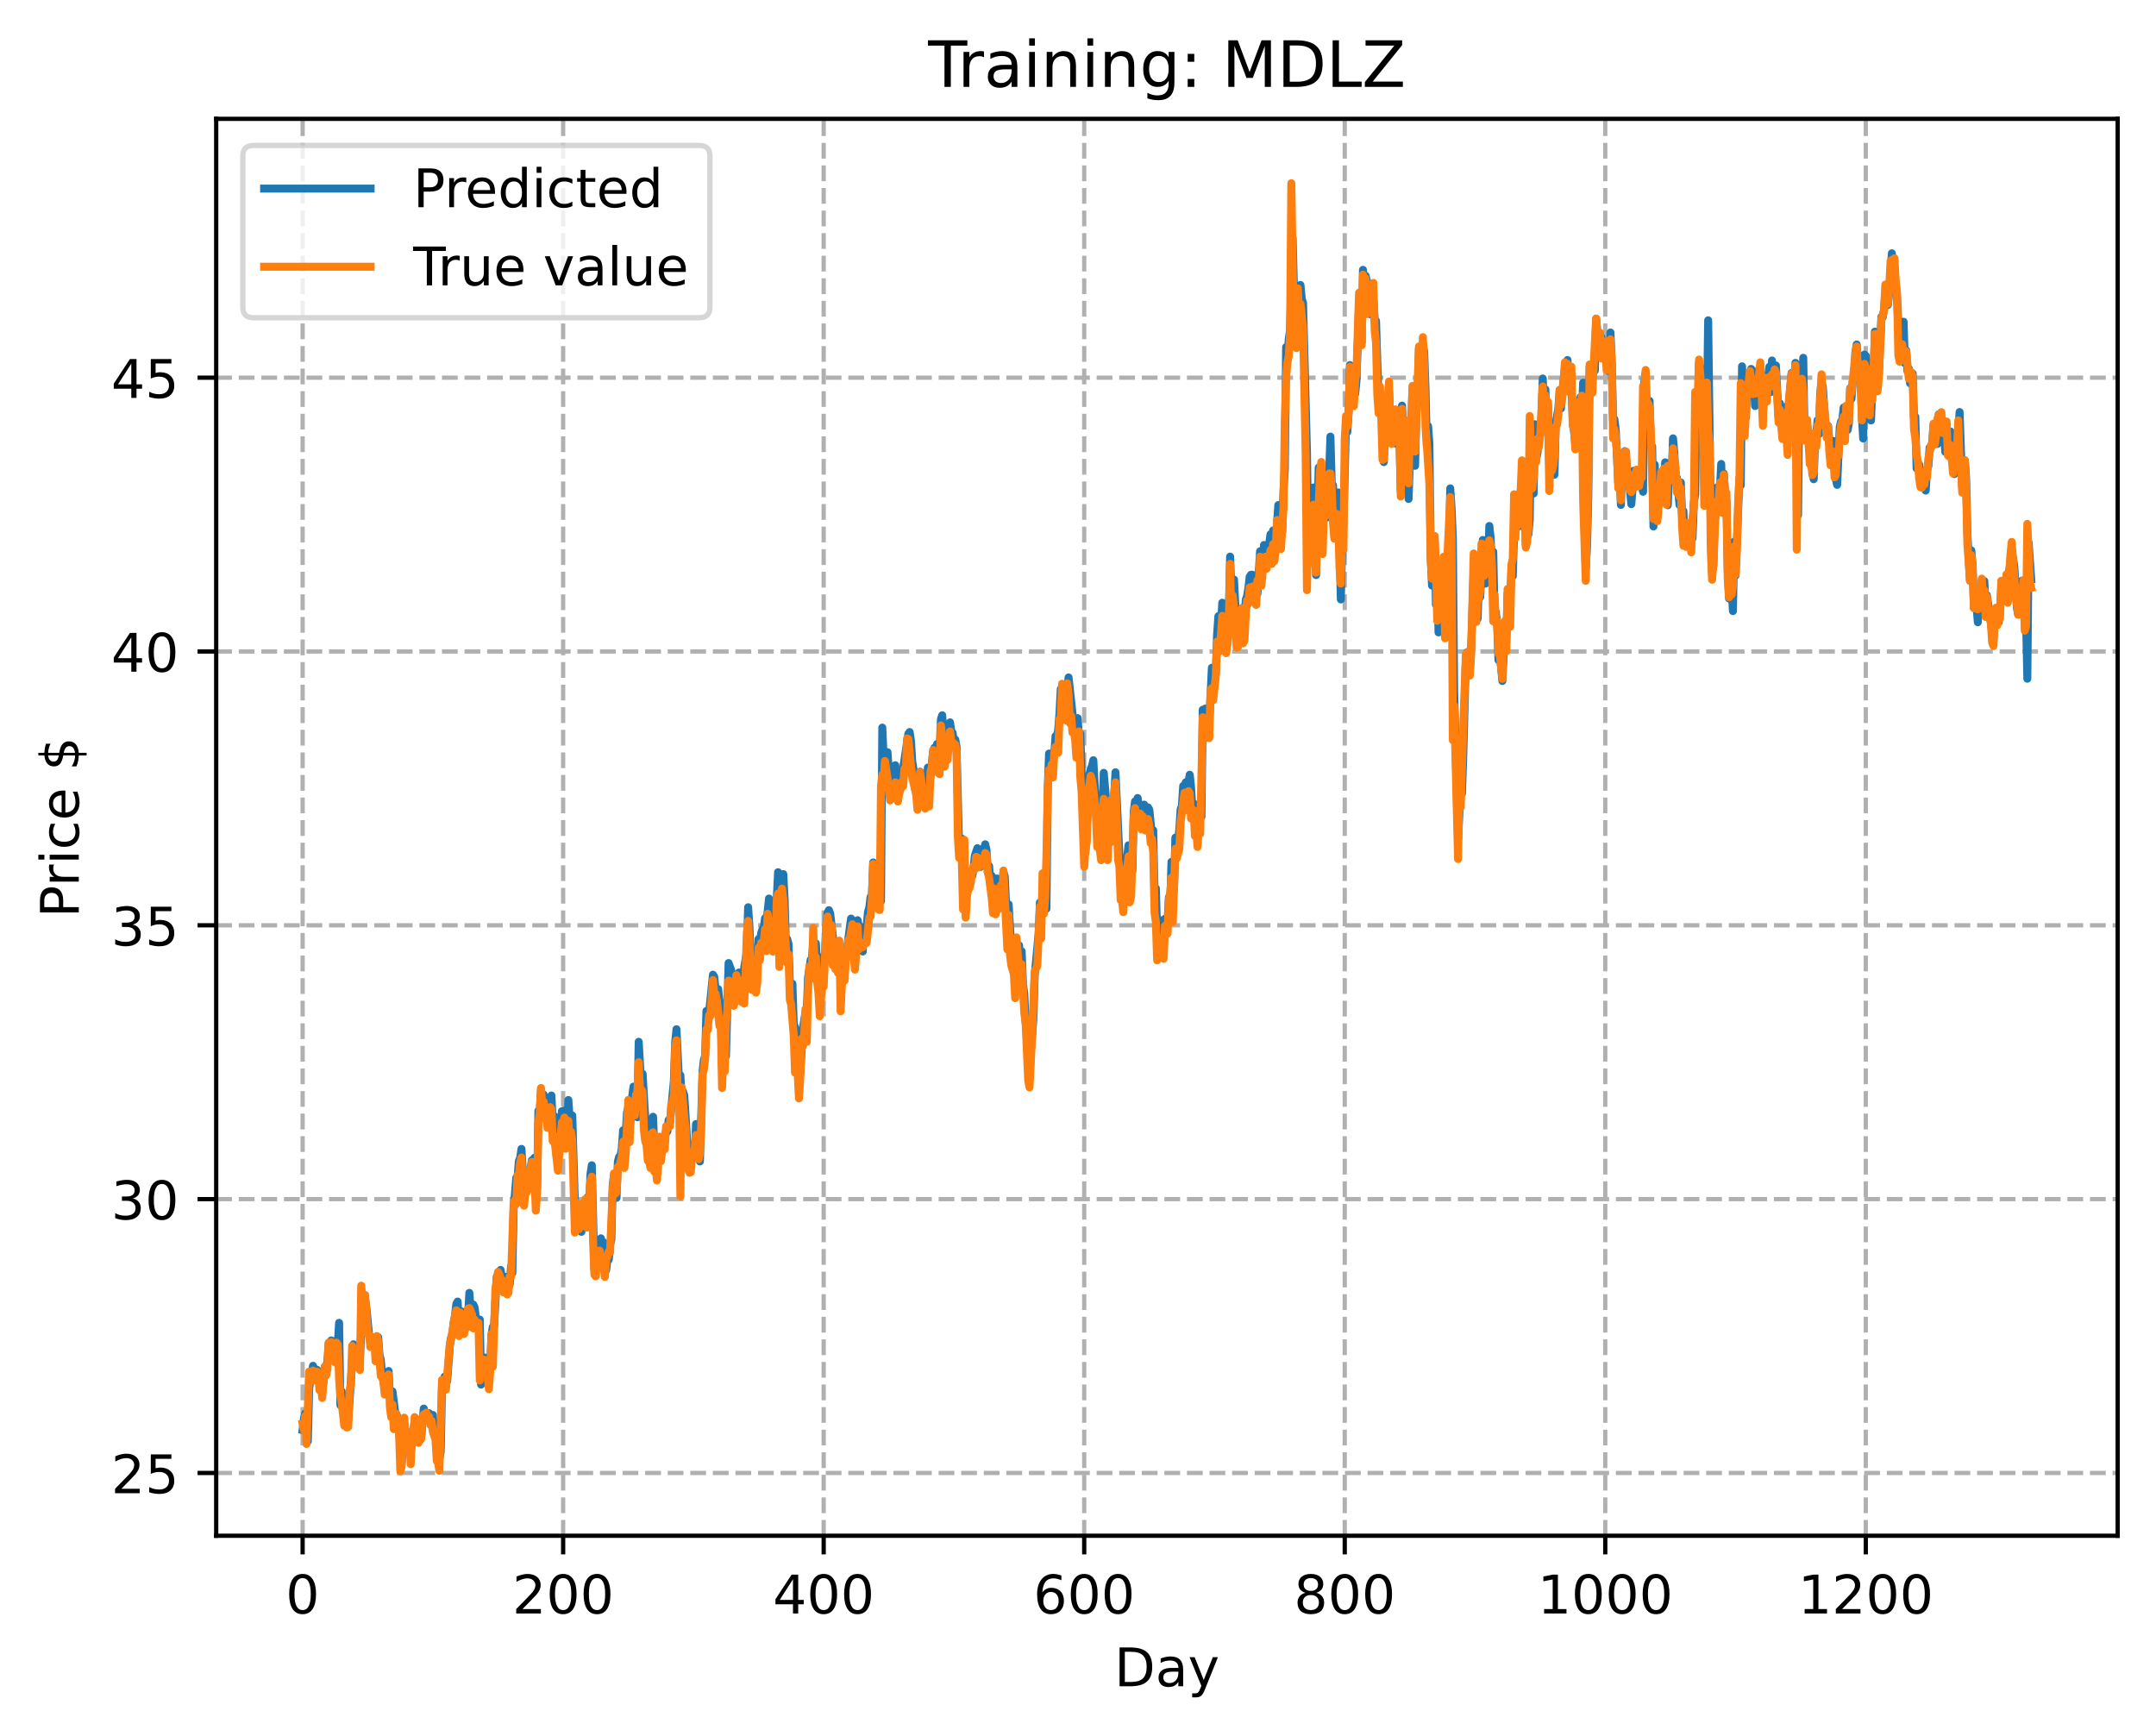 <?xml version="1.0" encoding="utf-8" standalone="no"?>
<!DOCTYPE svg PUBLIC "-//W3C//DTD SVG 1.1//EN"
  "http://www.w3.org/Graphics/SVG/1.1/DTD/svg11.dtd">
<!-- Created with matplotlib (https://matplotlib.org/) -->
<svg height="325.986pt" version="1.1" viewBox="0 0 404.923 325.986" width="404.923pt" xmlns="http://www.w3.org/2000/svg" xmlns:xlink="http://www.w3.org/1999/xlink">
 <defs>
  <style type="text/css">
*{stroke-linecap:butt;stroke-linejoin:round;}
  </style>
 </defs>
 <g id="figure_1">
  <g id="patch_1">
   <path d="M 0 325.986 
L 404.923 325.986 
L 404.923 0 
L 0 0 
z
" style="fill:#ffffff;"/>
  </g>
  <g id="axes_1">
   <g id="patch_2">
    <path d="M 40.603 288.43 
L 397.723 288.43 
L 397.723 22.318 
L 40.603 22.318 
z
" style="fill:#ffffff;"/>
   </g>
   <g id="matplotlib.axis_1">
    <g id="xtick_1">
     <g id="line2d_1">
      <path clip-path="url(#p264ae13bb6)" d="M 56.836 288.43 
L 56.836 22.318 
" style="fill:none;stroke:#b0b0b0;stroke-dasharray:2.96,1.28;stroke-dashoffset:0;stroke-width:0.8;"/>
     </g>
     <g id="line2d_2">
      <defs>
       <path d="M 0 0 
L 0 3.5 
" id="m8592a20873" style="stroke:#000000;stroke-width:0.8;"/>
      </defs>
      <g>
       <use style="stroke:#000000;stroke-width:0.8;" x="56.836" xlink:href="#m8592a20873" y="288.43"/>
      </g>
     </g>
     <g id="text_1">
      <!-- 0 -->
      <defs>
       <path d="M 31.781 66.406 
Q 24.172 66.406 20.328 58.906 
Q 16.5 51.422 16.5 36.375 
Q 16.5 21.391 20.328 13.891 
Q 24.172 6.391 31.781 6.391 
Q 39.453 6.391 43.281 13.891 
Q 47.125 21.391 47.125 36.375 
Q 47.125 51.422 43.281 58.906 
Q 39.453 66.406 31.781 66.406 
z
M 31.781 74.219 
Q 44.047 74.219 50.516 64.516 
Q 56.984 54.828 56.984 36.375 
Q 56.984 17.969 50.516 8.266 
Q 44.047 -1.422 31.781 -1.422 
Q 19.531 -1.422 13.062 8.266 
Q 6.594 17.969 6.594 36.375 
Q 6.594 54.828 13.062 64.516 
Q 19.531 74.219 31.781 74.219 
z
" id="DejaVuSans-48"/>
      </defs>
      <g transform="translate(53.655 303.029)scale(0.1 -0.1)">
       <use xlink:href="#DejaVuSans-48"/>
      </g>
     </g>
    </g>
    <g id="xtick_2">
     <g id="line2d_3">
      <path clip-path="url(#p264ae13bb6)" d="M 105.766 288.43 
L 105.766 22.318 
" style="fill:none;stroke:#b0b0b0;stroke-dasharray:2.96,1.28;stroke-dashoffset:0;stroke-width:0.8;"/>
     </g>
     <g id="line2d_4">
      <g>
       <use style="stroke:#000000;stroke-width:0.8;" x="105.766" xlink:href="#m8592a20873" y="288.43"/>
      </g>
     </g>
     <g id="text_2">
      <!-- 200 -->
      <defs>
       <path d="M 19.188 8.297 
L 53.609 8.297 
L 53.609 0 
L 7.328 0 
L 7.328 8.297 
Q 12.938 14.109 22.625 23.891 
Q 32.328 33.688 34.812 36.531 
Q 39.547 41.844 41.422 45.531 
Q 43.312 49.219 43.312 52.781 
Q 43.312 58.594 39.234 62.25 
Q 35.156 65.922 28.609 65.922 
Q 23.969 65.922 18.812 64.312 
Q 13.672 62.703 7.812 59.422 
L 7.812 69.391 
Q 13.766 71.781 18.938 73 
Q 24.125 74.219 28.422 74.219 
Q 39.75 74.219 46.484 68.547 
Q 53.219 62.891 53.219 53.422 
Q 53.219 48.922 51.531 44.891 
Q 49.859 40.875 45.406 35.406 
Q 44.188 33.984 37.641 27.219 
Q 31.109 20.453 19.188 8.297 
z
" id="DejaVuSans-50"/>
      </defs>
      <g transform="translate(96.223 303.029)scale(0.1 -0.1)">
       <use xlink:href="#DejaVuSans-50"/>
       <use x="63.623" xlink:href="#DejaVuSans-48"/>
       <use x="127.246" xlink:href="#DejaVuSans-48"/>
      </g>
     </g>
    </g>
    <g id="xtick_3">
     <g id="line2d_5">
      <path clip-path="url(#p264ae13bb6)" d="M 154.697 288.43 
L 154.697 22.318 
" style="fill:none;stroke:#b0b0b0;stroke-dasharray:2.96,1.28;stroke-dashoffset:0;stroke-width:0.8;"/>
     </g>
     <g id="line2d_6">
      <g>
       <use style="stroke:#000000;stroke-width:0.8;" x="154.697" xlink:href="#m8592a20873" y="288.43"/>
      </g>
     </g>
     <g id="text_3">
      <!-- 400 -->
      <defs>
       <path d="M 37.797 64.312 
L 12.891 25.391 
L 37.797 25.391 
z
M 35.203 72.906 
L 47.609 72.906 
L 47.609 25.391 
L 58.016 25.391 
L 58.016 17.188 
L 47.609 17.188 
L 47.609 0 
L 37.797 0 
L 37.797 17.188 
L 4.891 17.188 
L 4.891 26.703 
z
" id="DejaVuSans-52"/>
      </defs>
      <g transform="translate(145.153 303.029)scale(0.1 -0.1)">
       <use xlink:href="#DejaVuSans-52"/>
       <use x="63.623" xlink:href="#DejaVuSans-48"/>
       <use x="127.246" xlink:href="#DejaVuSans-48"/>
      </g>
     </g>
    </g>
    <g id="xtick_4">
     <g id="line2d_7">
      <path clip-path="url(#p264ae13bb6)" d="M 203.628 288.43 
L 203.628 22.318 
" style="fill:none;stroke:#b0b0b0;stroke-dasharray:2.96,1.28;stroke-dashoffset:0;stroke-width:0.8;"/>
     </g>
     <g id="line2d_8">
      <g>
       <use style="stroke:#000000;stroke-width:0.8;" x="203.628" xlink:href="#m8592a20873" y="288.43"/>
      </g>
     </g>
     <g id="text_4">
      <!-- 600 -->
      <defs>
       <path d="M 33.016 40.375 
Q 26.375 40.375 22.484 35.828 
Q 18.609 31.297 18.609 23.391 
Q 18.609 15.531 22.484 10.953 
Q 26.375 6.391 33.016 6.391 
Q 39.656 6.391 43.531 10.953 
Q 47.406 15.531 47.406 23.391 
Q 47.406 31.297 43.531 35.828 
Q 39.656 40.375 33.016 40.375 
z
M 52.594 71.297 
L 52.594 62.312 
Q 48.875 64.062 45.094 64.984 
Q 41.312 65.922 37.594 65.922 
Q 27.828 65.922 22.672 59.328 
Q 17.531 52.734 16.797 39.406 
Q 19.672 43.656 24.016 45.922 
Q 28.375 48.188 33.594 48.188 
Q 44.578 48.188 50.953 41.516 
Q 57.328 34.859 57.328 23.391 
Q 57.328 12.156 50.688 5.359 
Q 44.047 -1.422 33.016 -1.422 
Q 20.359 -1.422 13.672 8.266 
Q 6.984 17.969 6.984 36.375 
Q 6.984 53.656 15.188 63.938 
Q 23.391 74.219 37.203 74.219 
Q 40.922 74.219 44.703 73.484 
Q 48.484 72.75 52.594 71.297 
z
" id="DejaVuSans-54"/>
      </defs>
      <g transform="translate(194.084 303.029)scale(0.1 -0.1)">
       <use xlink:href="#DejaVuSans-54"/>
       <use x="63.623" xlink:href="#DejaVuSans-48"/>
       <use x="127.246" xlink:href="#DejaVuSans-48"/>
      </g>
     </g>
    </g>
    <g id="xtick_5">
     <g id="line2d_9">
      <path clip-path="url(#p264ae13bb6)" d="M 252.558 288.43 
L 252.558 22.318 
" style="fill:none;stroke:#b0b0b0;stroke-dasharray:2.96,1.28;stroke-dashoffset:0;stroke-width:0.8;"/>
     </g>
     <g id="line2d_10">
      <g>
       <use style="stroke:#000000;stroke-width:0.8;" x="252.558" xlink:href="#m8592a20873" y="288.43"/>
      </g>
     </g>
     <g id="text_5">
      <!-- 800 -->
      <defs>
       <path d="M 31.781 34.625 
Q 24.75 34.625 20.719 30.859 
Q 16.703 27.094 16.703 20.516 
Q 16.703 13.922 20.719 10.156 
Q 24.75 6.391 31.781 6.391 
Q 38.812 6.391 42.859 10.172 
Q 46.922 13.969 46.922 20.516 
Q 46.922 27.094 42.891 30.859 
Q 38.875 34.625 31.781 34.625 
z
M 21.922 38.812 
Q 15.578 40.375 12.031 44.719 
Q 8.5 49.078 8.5 55.328 
Q 8.5 64.062 14.719 69.141 
Q 20.953 74.219 31.781 74.219 
Q 42.672 74.219 48.875 69.141 
Q 55.078 64.062 55.078 55.328 
Q 55.078 49.078 51.531 44.719 
Q 48 40.375 41.703 38.812 
Q 48.828 37.156 52.797 32.312 
Q 56.781 27.484 56.781 20.516 
Q 56.781 9.906 50.312 4.234 
Q 43.844 -1.422 31.781 -1.422 
Q 19.734 -1.422 13.25 4.234 
Q 6.781 9.906 6.781 20.516 
Q 6.781 27.484 10.781 32.312 
Q 14.797 37.156 21.922 38.812 
z
M 18.312 54.391 
Q 18.312 48.734 21.844 45.562 
Q 25.391 42.391 31.781 42.391 
Q 38.141 42.391 41.719 45.562 
Q 45.312 48.734 45.312 54.391 
Q 45.312 60.062 41.719 63.234 
Q 38.141 66.406 31.781 66.406 
Q 25.391 66.406 21.844 63.234 
Q 18.312 60.062 18.312 54.391 
z
" id="DejaVuSans-56"/>
      </defs>
      <g transform="translate(243.015 303.029)scale(0.1 -0.1)">
       <use xlink:href="#DejaVuSans-56"/>
       <use x="63.623" xlink:href="#DejaVuSans-48"/>
       <use x="127.246" xlink:href="#DejaVuSans-48"/>
      </g>
     </g>
    </g>
    <g id="xtick_6">
     <g id="line2d_11">
      <path clip-path="url(#p264ae13bb6)" d="M 301.489 288.43 
L 301.489 22.318 
" style="fill:none;stroke:#b0b0b0;stroke-dasharray:2.96,1.28;stroke-dashoffset:0;stroke-width:0.8;"/>
     </g>
     <g id="line2d_12">
      <g>
       <use style="stroke:#000000;stroke-width:0.8;" x="301.489" xlink:href="#m8592a20873" y="288.43"/>
      </g>
     </g>
     <g id="text_6">
      <!-- 1000 -->
      <defs>
       <path d="M 12.406 8.297 
L 28.516 8.297 
L 28.516 63.922 
L 10.984 60.406 
L 10.984 69.391 
L 28.422 72.906 
L 38.281 72.906 
L 38.281 8.297 
L 54.391 8.297 
L 54.391 0 
L 12.406 0 
z
" id="DejaVuSans-49"/>
      </defs>
      <g transform="translate(288.764 303.029)scale(0.1 -0.1)">
       <use xlink:href="#DejaVuSans-49"/>
       <use x="63.623" xlink:href="#DejaVuSans-48"/>
       <use x="127.246" xlink:href="#DejaVuSans-48"/>
       <use x="190.869" xlink:href="#DejaVuSans-48"/>
      </g>
     </g>
    </g>
    <g id="xtick_7">
     <g id="line2d_13">
      <path clip-path="url(#p264ae13bb6)" d="M 350.419 288.43 
L 350.419 22.318 
" style="fill:none;stroke:#b0b0b0;stroke-dasharray:2.96,1.28;stroke-dashoffset:0;stroke-width:0.8;"/>
     </g>
     <g id="line2d_14">
      <g>
       <use style="stroke:#000000;stroke-width:0.8;" x="350.419" xlink:href="#m8592a20873" y="288.43"/>
      </g>
     </g>
     <g id="text_7">
      <!-- 1200 -->
      <g transform="translate(337.694 303.029)scale(0.1 -0.1)">
       <use xlink:href="#DejaVuSans-49"/>
       <use x="63.623" xlink:href="#DejaVuSans-50"/>
       <use x="127.246" xlink:href="#DejaVuSans-48"/>
       <use x="190.869" xlink:href="#DejaVuSans-48"/>
      </g>
     </g>
    </g>
    <g id="text_8">
     <!-- Day -->
     <defs>
      <path d="M 19.672 64.797 
L 19.672 8.109 
L 31.594 8.109 
Q 46.688 8.109 53.688 14.938 
Q 60.688 21.781 60.688 36.531 
Q 60.688 51.172 53.688 57.984 
Q 46.688 64.797 31.594 64.797 
z
M 9.812 72.906 
L 30.078 72.906 
Q 51.266 72.906 61.172 64.094 
Q 71.094 55.281 71.094 36.531 
Q 71.094 17.672 61.125 8.828 
Q 51.172 0 30.078 0 
L 9.812 0 
z
" id="DejaVuSans-68"/>
      <path d="M 34.281 27.484 
Q 23.391 27.484 19.188 25 
Q 14.984 22.516 14.984 16.5 
Q 14.984 11.719 18.141 8.906 
Q 21.297 6.109 26.703 6.109 
Q 34.188 6.109 38.703 11.406 
Q 43.219 16.703 43.219 25.484 
L 43.219 27.484 
z
M 52.203 31.203 
L 52.203 0 
L 43.219 0 
L 43.219 8.297 
Q 40.141 3.328 35.547 0.953 
Q 30.953 -1.422 24.312 -1.422 
Q 15.922 -1.422 10.953 3.297 
Q 6 8.016 6 15.922 
Q 6 25.141 12.172 29.828 
Q 18.359 34.516 30.609 34.516 
L 43.219 34.516 
L 43.219 35.406 
Q 43.219 41.609 39.141 45 
Q 35.062 48.391 27.688 48.391 
Q 23 48.391 18.547 47.266 
Q 14.109 46.141 10.016 43.891 
L 10.016 52.203 
Q 14.938 54.109 19.578 55.047 
Q 24.219 56 28.609 56 
Q 40.484 56 46.344 49.844 
Q 52.203 43.703 52.203 31.203 
z
" id="DejaVuSans-97"/>
      <path d="M 32.172 -5.078 
Q 28.375 -14.844 24.75 -17.812 
Q 21.141 -20.797 15.094 -20.797 
L 7.906 -20.797 
L 7.906 -13.281 
L 13.188 -13.281 
Q 16.891 -13.281 18.938 -11.516 
Q 21 -9.766 23.484 -3.219 
L 25.094 0.875 
L 2.984 54.688 
L 12.5 54.688 
L 29.594 11.922 
L 46.688 54.688 
L 56.203 54.688 
z
" id="DejaVuSans-121"/>
     </defs>
     <g transform="translate(209.29 316.707)scale(0.1 -0.1)">
      <use xlink:href="#DejaVuSans-68"/>
      <use x="77.002" xlink:href="#DejaVuSans-97"/>
      <use x="138.281" xlink:href="#DejaVuSans-121"/>
     </g>
    </g>
   </g>
   <g id="matplotlib.axis_2">
    <g id="ytick_1">
     <g id="line2d_15">
      <path clip-path="url(#p264ae13bb6)" d="M 40.603 276.643 
L 397.723 276.643 
" style="fill:none;stroke:#b0b0b0;stroke-dasharray:2.96,1.28;stroke-dashoffset:0;stroke-width:0.8;"/>
     </g>
     <g id="line2d_16">
      <defs>
       <path d="M 0 0 
L -3.5 0 
" id="m241fe6a6a3" style="stroke:#000000;stroke-width:0.8;"/>
      </defs>
      <g>
       <use style="stroke:#000000;stroke-width:0.8;" x="40.603" xlink:href="#m241fe6a6a3" y="276.643"/>
      </g>
     </g>
     <g id="text_9">
      <!-- 25 -->
      <defs>
       <path d="M 10.797 72.906 
L 49.516 72.906 
L 49.516 64.594 
L 19.828 64.594 
L 19.828 46.734 
Q 21.969 47.469 24.109 47.828 
Q 26.266 48.188 28.422 48.188 
Q 40.625 48.188 47.75 41.5 
Q 54.891 34.812 54.891 23.391 
Q 54.891 11.625 47.562 5.094 
Q 40.234 -1.422 26.906 -1.422 
Q 22.312 -1.422 17.547 -0.641 
Q 12.797 0.141 7.719 1.703 
L 7.719 11.625 
Q 12.109 9.234 16.797 8.062 
Q 21.484 6.891 26.703 6.891 
Q 35.156 6.891 40.078 11.328 
Q 45.016 15.766 45.016 23.391 
Q 45.016 31 40.078 35.438 
Q 35.156 39.891 26.703 39.891 
Q 22.75 39.891 18.812 39.016 
Q 14.891 38.141 10.797 36.281 
z
" id="DejaVuSans-53"/>
      </defs>
      <g transform="translate(20.878 280.442)scale(0.1 -0.1)">
       <use xlink:href="#DejaVuSans-50"/>
       <use x="63.623" xlink:href="#DejaVuSans-53"/>
      </g>
     </g>
    </g>
    <g id="ytick_2">
     <g id="line2d_17">
      <path clip-path="url(#p264ae13bb6)" d="M 40.603 225.214 
L 397.723 225.214 
" style="fill:none;stroke:#b0b0b0;stroke-dasharray:2.96,1.28;stroke-dashoffset:0;stroke-width:0.8;"/>
     </g>
     <g id="line2d_18">
      <g>
       <use style="stroke:#000000;stroke-width:0.8;" x="40.603" xlink:href="#m241fe6a6a3" y="225.214"/>
      </g>
     </g>
     <g id="text_10">
      <!-- 30 -->
      <defs>
       <path d="M 40.578 39.312 
Q 47.656 37.797 51.625 33 
Q 55.609 28.219 55.609 21.188 
Q 55.609 10.406 48.188 4.484 
Q 40.766 -1.422 27.094 -1.422 
Q 22.516 -1.422 17.656 -0.516 
Q 12.797 0.391 7.625 2.203 
L 7.625 11.719 
Q 11.719 9.328 16.594 8.109 
Q 21.484 6.891 26.812 6.891 
Q 36.078 6.891 40.938 10.547 
Q 45.797 14.203 45.797 21.188 
Q 45.797 27.641 41.281 31.266 
Q 36.766 34.906 28.719 34.906 
L 20.219 34.906 
L 20.219 43.016 
L 29.109 43.016 
Q 36.375 43.016 40.234 45.922 
Q 44.094 48.828 44.094 54.297 
Q 44.094 59.906 40.109 62.906 
Q 36.141 65.922 28.719 65.922 
Q 24.656 65.922 20.016 65.031 
Q 15.375 64.156 9.812 62.312 
L 9.812 71.094 
Q 15.438 72.656 20.344 73.438 
Q 25.25 74.219 29.594 74.219 
Q 40.828 74.219 47.359 69.109 
Q 53.906 64.016 53.906 55.328 
Q 53.906 49.266 50.438 45.094 
Q 46.969 40.922 40.578 39.312 
z
" id="DejaVuSans-51"/>
      </defs>
      <g transform="translate(20.878 229.013)scale(0.1 -0.1)">
       <use xlink:href="#DejaVuSans-51"/>
       <use x="63.623" xlink:href="#DejaVuSans-48"/>
      </g>
     </g>
    </g>
    <g id="ytick_3">
     <g id="line2d_19">
      <path clip-path="url(#p264ae13bb6)" d="M 40.603 173.786 
L 397.723 173.786 
" style="fill:none;stroke:#b0b0b0;stroke-dasharray:2.96,1.28;stroke-dashoffset:0;stroke-width:0.8;"/>
     </g>
     <g id="line2d_20">
      <g>
       <use style="stroke:#000000;stroke-width:0.8;" x="40.603" xlink:href="#m241fe6a6a3" y="173.786"/>
      </g>
     </g>
     <g id="text_11">
      <!-- 35 -->
      <g transform="translate(20.878 177.585)scale(0.1 -0.1)">
       <use xlink:href="#DejaVuSans-51"/>
       <use x="63.623" xlink:href="#DejaVuSans-53"/>
      </g>
     </g>
    </g>
    <g id="ytick_4">
     <g id="line2d_21">
      <path clip-path="url(#p264ae13bb6)" d="M 40.603 122.357 
L 397.723 122.357 
" style="fill:none;stroke:#b0b0b0;stroke-dasharray:2.96,1.28;stroke-dashoffset:0;stroke-width:0.8;"/>
     </g>
     <g id="line2d_22">
      <g>
       <use style="stroke:#000000;stroke-width:0.8;" x="40.603" xlink:href="#m241fe6a6a3" y="122.357"/>
      </g>
     </g>
     <g id="text_12">
      <!-- 40 -->
      <g transform="translate(20.878 126.156)scale(0.1 -0.1)">
       <use xlink:href="#DejaVuSans-52"/>
       <use x="63.623" xlink:href="#DejaVuSans-48"/>
      </g>
     </g>
    </g>
    <g id="ytick_5">
     <g id="line2d_23">
      <path clip-path="url(#p264ae13bb6)" d="M 40.603 70.928 
L 397.723 70.928 
" style="fill:none;stroke:#b0b0b0;stroke-dasharray:2.96,1.28;stroke-dashoffset:0;stroke-width:0.8;"/>
     </g>
     <g id="line2d_24">
      <g>
       <use style="stroke:#000000;stroke-width:0.8;" x="40.603" xlink:href="#m241fe6a6a3" y="70.928"/>
      </g>
     </g>
     <g id="text_13">
      <!-- 45 -->
      <g transform="translate(20.878 74.728)scale(0.1 -0.1)">
       <use xlink:href="#DejaVuSans-52"/>
       <use x="63.623" xlink:href="#DejaVuSans-53"/>
      </g>
     </g>
    </g>
    <g id="text_14">
     <!-- Price $ -->
     <defs>
      <path d="M 19.672 64.797 
L 19.672 37.406 
L 32.078 37.406 
Q 38.969 37.406 42.719 40.969 
Q 46.484 44.531 46.484 51.125 
Q 46.484 57.672 42.719 61.234 
Q 38.969 64.797 32.078 64.797 
z
M 9.812 72.906 
L 32.078 72.906 
Q 44.344 72.906 50.609 67.359 
Q 56.891 61.812 56.891 51.125 
Q 56.891 40.328 50.609 34.812 
Q 44.344 29.297 32.078 29.297 
L 19.672 29.297 
L 19.672 0 
L 9.812 0 
z
" id="DejaVuSans-80"/>
      <path d="M 41.109 46.297 
Q 39.594 47.172 37.812 47.578 
Q 36.031 48 33.891 48 
Q 26.266 48 22.188 43.047 
Q 18.109 38.094 18.109 28.812 
L 18.109 0 
L 9.078 0 
L 9.078 54.688 
L 18.109 54.688 
L 18.109 46.188 
Q 20.953 51.172 25.484 53.578 
Q 30.031 56 36.531 56 
Q 37.453 56 38.578 55.875 
Q 39.703 55.766 41.062 55.516 
z
" id="DejaVuSans-114"/>
      <path d="M 9.422 54.688 
L 18.406 54.688 
L 18.406 0 
L 9.422 0 
z
M 9.422 75.984 
L 18.406 75.984 
L 18.406 64.594 
L 9.422 64.594 
z
" id="DejaVuSans-105"/>
      <path d="M 48.781 52.594 
L 48.781 44.188 
Q 44.969 46.297 41.141 47.344 
Q 37.312 48.391 33.406 48.391 
Q 24.656 48.391 19.812 42.844 
Q 14.984 37.312 14.984 27.297 
Q 14.984 17.281 19.812 11.734 
Q 24.656 6.203 33.406 6.203 
Q 37.312 6.203 41.141 7.25 
Q 44.969 8.297 48.781 10.406 
L 48.781 2.094 
Q 45.016 0.344 40.984 -0.531 
Q 36.969 -1.422 32.422 -1.422 
Q 20.062 -1.422 12.781 6.344 
Q 5.516 14.109 5.516 27.297 
Q 5.516 40.672 12.859 48.328 
Q 20.219 56 33.016 56 
Q 37.156 56 41.109 55.141 
Q 45.062 54.297 48.781 52.594 
z
" id="DejaVuSans-99"/>
      <path d="M 56.203 29.594 
L 56.203 25.203 
L 14.891 25.203 
Q 15.484 15.922 20.484 11.062 
Q 25.484 6.203 34.422 6.203 
Q 39.594 6.203 44.453 7.469 
Q 49.312 8.734 54.109 11.281 
L 54.109 2.781 
Q 49.266 0.734 44.188 -0.344 
Q 39.109 -1.422 33.891 -1.422 
Q 20.797 -1.422 13.156 6.188 
Q 5.516 13.812 5.516 26.812 
Q 5.516 40.234 12.766 48.109 
Q 20.016 56 32.328 56 
Q 43.359 56 49.781 48.891 
Q 56.203 41.797 56.203 29.594 
z
M 47.219 32.234 
Q 47.125 39.594 43.094 43.984 
Q 39.062 48.391 32.422 48.391 
Q 24.906 48.391 20.391 44.141 
Q 15.875 39.891 15.188 32.172 
z
" id="DejaVuSans-101"/>
      <path id="DejaVuSans-32"/>
      <path d="M 33.797 -14.703 
L 28.906 -14.703 
L 28.859 0 
Q 23.734 0.094 18.609 1.188 
Q 13.484 2.297 8.297 4.5 
L 8.297 13.281 
Q 13.281 10.156 18.375 8.562 
Q 23.484 6.984 28.906 6.938 
L 28.906 29.203 
Q 18.109 30.953 13.203 35.156 
Q 8.297 39.359 8.297 46.688 
Q 8.297 54.641 13.625 59.219 
Q 18.953 63.812 28.906 64.5 
L 28.906 75.984 
L 33.797 75.984 
L 33.797 64.656 
Q 38.328 64.453 42.578 63.688 
Q 46.828 62.938 50.875 61.625 
L 50.875 53.078 
Q 46.828 55.125 42.547 56.25 
Q 38.281 57.375 33.797 57.562 
L 33.797 36.719 
Q 44.875 35.016 50.094 30.609 
Q 55.328 26.219 55.328 18.609 
Q 55.328 10.359 49.781 5.594 
Q 44.234 0.828 33.797 0.094 
z
M 28.906 37.594 
L 28.906 57.625 
Q 23.25 56.984 20.266 54.391 
Q 17.281 51.812 17.281 47.516 
Q 17.281 43.312 20.031 40.969 
Q 22.797 38.625 28.906 37.594 
z
M 33.797 28.219 
L 33.797 7.078 
Q 39.984 7.906 43.141 10.594 
Q 46.297 13.281 46.297 17.672 
Q 46.297 21.969 43.281 24.5 
Q 40.281 27.047 33.797 28.219 
z
" id="DejaVuSans-36"/>
     </defs>
     <g transform="translate(14.798 172.342)rotate(-90)scale(0.1 -0.1)">
      <use xlink:href="#DejaVuSans-80"/>
      <use x="58.553" xlink:href="#DejaVuSans-114"/>
      <use x="99.666" xlink:href="#DejaVuSans-105"/>
      <use x="127.449" xlink:href="#DejaVuSans-99"/>
      <use x="182.43" xlink:href="#DejaVuSans-101"/>
      <use x="243.953" xlink:href="#DejaVuSans-32"/>
      <use x="275.74" xlink:href="#DejaVuSans-36"/>
     </g>
    </g>
   </g>
   <g id="line2d_25">
    <path clip-path="url(#p264ae13bb6)" d="M 56.836 268.548 
L 57.081 266.495 
L 57.325 265.46 
L 57.57 267.365 
L 57.814 270.692 
L 58.059 260.918 
L 58.304 258.799 
L 58.548 257.997 
L 58.793 256.517 
L 59.038 257.186 
L 59.282 258.279 
L 59.527 257.255 
L 59.772 257.865 
L 60.016 259.084 
L 60.261 259.398 
L 60.506 260.662 
L 60.75 259.627 
L 60.995 256.69 
L 61.24 256.955 
L 61.484 255.725 
L 61.729 252.313 
L 61.974 252.804 
L 62.218 251.753 
L 62.463 252.638 
L 62.708 255.031 
L 63.197 251.721 
L 63.441 252.6 
L 63.686 248.448 
L 63.931 263.899 
L 64.175 261.33 
L 64.665 265.992 
L 64.909 263.421 
L 65.399 266.685 
L 66.377 252.478 
L 66.622 253.159 
L 66.867 254.343 
L 67.111 254.823 
L 67.356 256.235 
L 67.601 255.274 
L 68.09 244.981 
L 68.335 246.234 
L 68.579 244.021 
L 68.824 245.754 
L 69.313 250.633 
L 69.558 251.809 
L 70.047 252.76 
L 70.292 252.341 
L 70.536 252.604 
L 70.781 251.243 
L 71.026 251.141 
L 71.27 254.42 
L 71.515 255.393 
L 71.76 258.285 
L 72.249 260.573 
L 72.738 259.661 
L 72.983 257.495 
L 73.228 262.06 
L 73.472 261.518 
L 73.717 261.327 
L 74.206 265.178 
L 74.696 266.199 
L 74.94 267.71 
L 75.185 272.671 
L 75.429 274.885 
L 75.919 267.673 
L 76.163 269.624 
L 76.408 270.639 
L 76.653 269.27 
L 77.142 272.852 
L 77.631 268.511 
L 77.876 267.228 
L 78.121 268.549 
L 78.365 268.126 
L 78.61 270.301 
L 78.855 270.498 
L 79.099 269.984 
L 79.589 264.55 
L 79.833 265.603 
L 80.078 265.319 
L 80.323 265.594 
L 80.567 265.407 
L 80.812 266.885 
L 81.056 266.481 
L 81.301 265.749 
L 81.546 269.05 
L 81.79 269.449 
L 82.035 271.756 
L 82.524 274.006 
L 82.769 272.591 
L 83.014 260.733 
L 83.503 258.561 
L 83.748 259.524 
L 83.992 259.345 
L 84.482 252.798 
L 84.726 251.246 
L 84.971 250.664 
L 85.216 248.309 
L 85.46 247.069 
L 85.705 244.892 
L 85.95 244.451 
L 86.194 249.205 
L 86.684 246.303 
L 86.928 247.012 
L 87.173 246.662 
L 87.662 247.467 
L 87.907 247.114 
L 88.151 242.817 
L 88.396 246.036 
L 88.641 245.298 
L 88.885 245.018 
L 89.13 245.528 
L 89.375 247.462 
L 89.619 247.637 
L 89.864 248.431 
L 90.109 247.836 
L 90.353 260.041 
L 90.843 255.614 
L 91.087 254.967 
L 91.332 256.908 
L 91.577 257.001 
L 91.821 259.266 
L 92.066 256.323 
L 92.311 250.718 
L 92.555 249.21 
L 92.8 248.951 
L 93.289 239.826 
L 94.023 238.507 
L 94.512 241.812 
L 94.757 240.208 
L 95.002 239.821 
L 95.246 240.569 
L 95.491 241.79 
L 95.736 241.221 
L 95.98 237.806 
L 96.225 239.072 
L 96.47 227.165 
L 96.959 221.199 
L 97.204 221.186 
L 97.448 218.06 
L 97.693 217.481 
L 97.938 215.78 
L 98.182 219.951 
L 98.427 220.688 
L 98.672 223.799 
L 98.916 222.674 
L 99.161 222.747 
L 99.65 219.358 
L 99.895 217.908 
L 100.139 220.486 
L 100.384 217.441 
L 100.629 224.382 
L 100.873 223.051 
L 101.118 208.62 
L 101.363 209.087 
L 101.607 204.762 
L 101.852 207.316 
L 102.097 205.569 
L 102.341 207.199 
L 102.586 207.246 
L 102.831 208.692 
L 103.075 208.802 
L 103.32 208.75 
L 103.565 205.749 
L 103.809 210.675 
L 104.054 209.58 
L 104.543 217.02 
L 104.788 216.684 
L 105.032 215.675 
L 105.522 208.712 
L 105.766 209.042 
L 106.011 208.566 
L 106.256 214.161 
L 106.5 213.366 
L 106.745 206.596 
L 107.234 213.734 
L 107.479 209.498 
L 107.968 226.152 
L 108.213 229.161 
L 108.458 227.709 
L 108.702 227.973 
L 109.192 231.354 
L 109.436 226.128 
L 109.681 227.748 
L 109.926 225.795 
L 110.17 227.709 
L 110.415 224.802 
L 110.66 225.999 
L 110.904 220.452 
L 111.149 218.852 
L 111.638 238.418 
L 111.883 235.477 
L 112.127 238.226 
L 112.372 237.719 
L 112.861 232.577 
L 113.106 238.318 
L 113.351 233.315 
L 113.84 238.567 
L 114.085 236.443 
L 114.329 236.586 
L 114.574 233.76 
L 114.819 232.808 
L 115.063 222.842 
L 115.308 220.686 
L 115.553 221.799 
L 115.797 224.969 
L 116.042 218.145 
L 116.287 217.267 
L 116.531 217.094 
L 116.776 215.744 
L 117.02 212.298 
L 117.265 215.245 
L 117.51 212.882 
L 117.754 208.951 
L 117.999 208.004 
L 118.244 211.552 
L 118.488 210.023 
L 118.733 205.921 
L 118.978 204.08 
L 119.222 206.058 
L 119.467 205.185 
L 119.712 209.829 
L 119.956 195.663 
L 120.446 204.189 
L 120.69 201.678 
L 121.424 214.065 
L 121.669 216.4 
L 121.914 215.412 
L 122.158 217.652 
L 122.403 210.776 
L 122.648 209.742 
L 122.892 215.639 
L 123.381 218.566 
L 123.626 217.205 
L 123.871 216.997 
L 124.115 214.58 
L 124.36 214.022 
L 124.605 215.775 
L 125.094 212.365 
L 125.339 212.516 
L 125.583 210.35 
L 125.828 210.749 
L 126.562 203.023 
L 126.807 195.804 
L 127.051 193.303 
L 127.541 203.379 
L 127.785 201.957 
L 128.03 206.102 
L 128.275 204.986 
L 128.519 205.768 
L 129.253 217.484 
L 129.498 218.67 
L 129.742 215.196 
L 129.987 217.198 
L 130.232 216.655 
L 130.476 217.274 
L 130.721 211.111 
L 131.21 217.105 
L 131.455 218.134 
L 131.944 201.311 
L 132.189 199.096 
L 132.434 198.284 
L 132.678 189.874 
L 132.923 191.53 
L 133.168 190.272 
L 133.902 183.061 
L 134.146 183.458 
L 134.391 185.868 
L 134.636 186.271 
L 134.88 185.767 
L 135.125 187.952 
L 135.369 188.35 
L 135.614 200.515 
L 135.859 196.271 
L 136.103 198.535 
L 136.348 198.344 
L 136.837 180.875 
L 137.327 182.217 
L 137.816 186.479 
L 138.061 183.481 
L 138.305 183.272 
L 138.55 185.194 
L 138.795 182.655 
L 139.039 182.665 
L 139.284 187.108 
L 139.529 187.935 
L 139.773 181.762 
L 140.263 178.704 
L 140.507 170.392 
L 140.752 174.064 
L 140.996 180.269 
L 141.241 179.932 
L 141.486 182.256 
L 141.73 183.111 
L 141.975 183.047 
L 142.22 182.089 
L 142.464 176.358 
L 142.709 178.3 
L 142.954 175.28 
L 143.198 174.528 
L 143.443 174.211 
L 143.688 172.455 
L 143.932 172.497 
L 144.177 171.197 
L 144.422 168.757 
L 144.666 173.306 
L 144.911 173.93 
L 145.156 176.019 
L 145.4 173.355 
L 145.645 173.612 
L 146.134 163.811 
L 146.379 169.277 
L 146.624 169.007 
L 146.868 164.691 
L 147.113 164.17 
L 147.357 168.839 
L 147.602 177.509 
L 147.847 176.375 
L 148.091 177.257 
L 148.336 184.362 
L 148.581 185.903 
L 148.825 184.764 
L 149.07 192.291 
L 149.315 192.935 
L 149.559 195.747 
L 149.804 200.853 
L 150.049 202.331 
L 150.293 201.763 
L 150.783 193.307 
L 151.272 190.123 
L 151.517 190.26 
L 151.761 183.598 
L 152.251 180.277 
L 152.495 179.949 
L 152.74 177.2 
L 152.984 177.297 
L 153.229 177.164 
L 153.474 181.302 
L 153.718 182.262 
L 153.963 183.859 
L 154.208 183.261 
L 154.452 185.267 
L 154.697 179.565 
L 154.942 179.649 
L 155.186 173.936 
L 155.431 171.434 
L 155.676 170.939 
L 155.92 171.55 
L 156.41 175.729 
L 156.654 178.691 
L 156.899 178.774 
L 157.144 177.959 
L 157.388 179.693 
L 157.633 179.154 
L 157.878 179.236 
L 158.122 184.035 
L 158.367 179.193 
L 158.612 179.725 
L 158.856 179.894 
L 159.835 172.524 
L 160.079 173.553 
L 160.324 175.083 
L 160.569 178.971 
L 161.058 172.827 
L 161.303 174.017 
L 161.547 178.148 
L 161.792 176.685 
L 162.037 178.7 
L 162.281 174.139 
L 162.526 175.456 
L 162.771 174.009 
L 163.015 171.324 
L 163.26 170.458 
L 163.505 168.466 
L 163.749 168.329 
L 163.994 161.985 
L 164.239 164.406 
L 164.728 165.393 
L 164.972 165.633 
L 165.217 165.705 
L 165.462 169.241 
L 165.706 136.655 
L 165.951 142.108 
L 166.196 141.856 
L 166.44 143.905 
L 166.685 141.277 
L 167.174 148.043 
L 167.419 145.182 
L 167.664 146.212 
L 167.908 146.126 
L 168.153 143.722 
L 168.398 146.951 
L 168.642 147.663 
L 168.887 146.372 
L 169.132 146.588 
L 169.376 145.995 
L 170.6 137.817 
L 170.844 137.485 
L 171.089 139.162 
L 171.333 143.025 
L 171.578 144.534 
L 171.823 148.051 
L 172.067 146.415 
L 172.312 148.326 
L 172.557 147.437 
L 172.801 144.948 
L 173.291 145.557 
L 173.535 148.197 
L 173.78 148.558 
L 174.025 149.334 
L 174.269 144.159 
L 174.514 147.982 
L 175.248 141.209 
L 175.493 140.446 
L 175.737 141.362 
L 175.982 139.746 
L 176.227 139.811 
L 176.471 140.975 
L 176.716 135.092 
L 176.96 134.339 
L 177.205 138.826 
L 177.45 138.322 
L 177.694 141.05 
L 177.939 136.104 
L 178.184 138.748 
L 178.428 135.667 
L 178.673 137.433 
L 178.918 137.638 
L 179.162 139.535 
L 179.407 138.891 
L 179.652 140.263 
L 180.141 159.806 
L 180.386 157.792 
L 180.63 157.489 
L 181.12 165.364 
L 181.364 168.519 
L 181.854 163.935 
L 182.098 165.036 
L 182.343 163.747 
L 182.588 164.561 
L 182.832 163.359 
L 183.077 160.761 
L 183.566 159.299 
L 183.811 159.461 
L 184.055 162.86 
L 184.3 159.803 
L 184.545 160.648 
L 185.034 158.57 
L 185.279 159.591 
L 185.523 163.795 
L 185.768 162.65 
L 186.013 166.135 
L 186.257 164.488 
L 186.502 168.364 
L 186.991 165.524 
L 187.236 165 
L 187.481 168.545 
L 187.97 166.516 
L 188.215 167.026 
L 188.459 163.758 
L 188.704 164.598 
L 189.193 174.934 
L 189.438 169.855 
L 189.927 178.155 
L 190.172 180.98 
L 190.416 180.023 
L 190.661 184.603 
L 190.906 183.685 
L 191.15 177.874 
L 191.395 177.542 
L 191.64 182.979 
L 191.884 178.668 
L 192.129 184.887 
L 192.374 186.648 
L 192.618 192.004 
L 192.863 193.635 
L 193.108 196.665 
L 193.352 202.755 
L 193.597 197.653 
L 194.086 191.35 
L 194.331 183.157 
L 195.065 175.365 
L 195.309 169.502 
L 195.554 172.188 
L 195.799 170.813 
L 196.043 167.451 
L 196.288 167.529 
L 196.533 170.667 
L 196.777 148.319 
L 197.022 141.524 
L 197.267 142.742 
L 197.511 142.18 
L 197.756 142.362 
L 198.001 141.684 
L 198.245 138.249 
L 198.49 138.381 
L 198.735 137.092 
L 198.979 134.07 
L 199.224 129.401 
L 199.469 131.602 
L 199.713 129.012 
L 199.958 129.222 
L 200.203 132.038 
L 200.692 127.233 
L 201.67 136.252 
L 201.915 134.913 
L 202.16 137.379 
L 202.404 134.878 
L 202.649 138.619 
L 202.894 137.776 
L 203.383 152.522 
L 203.628 158.853 
L 203.872 160.038 
L 204.606 145.435 
L 204.851 144.394 
L 205.096 143.876 
L 205.34 142.784 
L 206.074 156.229 
L 206.319 152.648 
L 206.563 157.977 
L 206.808 159.741 
L 207.297 145.151 
L 208.031 153.657 
L 208.276 156.359 
L 208.521 155.701 
L 209.01 150.125 
L 209.255 149.754 
L 209.499 145.045 
L 210.233 160.515 
L 210.478 163.732 
L 210.723 164.452 
L 210.967 168.921 
L 211.457 161.416 
L 211.701 160.977 
L 211.946 158.757 
L 212.435 164.563 
L 212.68 163.477 
L 212.924 152.529 
L 213.169 150.508 
L 213.414 152.688 
L 213.658 149.878 
L 213.903 151.586 
L 214.148 151.271 
L 214.392 151.617 
L 214.637 151.623 
L 214.882 151.125 
L 215.126 153.927 
L 215.371 153.483 
L 215.616 151.638 
L 215.86 152.078 
L 216.35 157.02 
L 216.594 155.934 
L 216.839 167.574 
L 217.084 166.84 
L 217.328 175.411 
L 217.573 178.212 
L 217.818 172.792 
L 218.062 176.542 
L 218.307 174.055 
L 218.551 178.105 
L 218.796 172.562 
L 219.041 175.021 
L 219.285 173.243 
L 219.53 168.517 
L 219.775 170.471 
L 220.019 161.871 
L 220.264 168.887 
L 220.509 166.383 
L 220.753 157.324 
L 220.998 160.358 
L 221.487 155.842 
L 221.732 152.003 
L 221.977 151.386 
L 222.221 147.605 
L 222.466 147.743 
L 222.711 146.918 
L 222.955 148.413 
L 223.445 145.506 
L 223.689 147.763 
L 223.934 151.871 
L 224.179 150.876 
L 224.423 154.536 
L 224.668 152.846 
L 224.912 153.137 
L 225.157 153.73 
L 225.402 153.417 
L 225.646 153.367 
L 225.891 133.297 
L 226.136 135.442 
L 226.38 133.078 
L 226.625 133.955 
L 226.87 136.985 
L 227.114 135.639 
L 227.604 125.42 
L 228.093 127.285 
L 228.338 126.674 
L 228.582 119.169 
L 228.827 115.733 
L 229.072 119.614 
L 229.316 117.383 
L 229.561 113.201 
L 229.806 116.166 
L 230.05 117.513 
L 230.295 120.375 
L 230.539 118.398 
L 230.784 115.21 
L 231.029 104.538 
L 231.273 111.072 
L 231.518 111.638 
L 231.763 108.851 
L 232.252 118.588 
L 232.497 118.874 
L 232.986 115.559 
L 233.231 115.509 
L 233.475 114.092 
L 233.72 118.346 
L 233.965 112.656 
L 234.209 111.997 
L 234.454 110.542 
L 234.699 108.327 
L 234.943 107.956 
L 235.188 107.934 
L 235.433 108.175 
L 235.922 108.178 
L 236.167 111.495 
L 236.656 103.533 
L 236.9 103.746 
L 237.145 107.244 
L 237.39 102.36 
L 237.634 104.996 
L 237.879 105.687 
L 238.613 100.349 
L 238.858 105.098 
L 239.102 99.632 
L 239.592 102.1 
L 240.081 94.858 
L 240.326 97.378 
L 240.815 99.809 
L 241.06 92.003 
L 241.304 88.207 
L 241.549 65.191 
L 241.794 67.399 
L 242.038 63.79 
L 242.283 61.986 
L 242.772 44.698 
L 243.017 54.062 
L 243.261 54.552 
L 243.506 57.971 
L 243.751 55.001 
L 243.995 57.332 
L 244.24 53.527 
L 244.485 56.149 
L 244.729 56.919 
L 245.463 84.902 
L 245.708 102.612 
L 245.953 103.869 
L 246.442 92.553 
L 246.687 91.549 
L 246.931 95.575 
L 247.176 108.007 
L 247.665 87.814 
L 247.91 94.366 
L 248.155 89.996 
L 248.399 97.184 
L 248.644 95.817 
L 248.888 93.495 
L 249.133 97.227 
L 249.378 90.833 
L 249.622 89.017 
L 249.867 81.999 
L 250.112 90.734 
L 250.356 91.125 
L 250.601 100.255 
L 250.846 97.885 
L 251.09 100.851 
L 251.335 92.488 
L 251.824 112.578 
L 252.069 102.771 
L 252.314 98.43 
L 252.803 79.176 
L 253.048 81.128 
L 253.292 77.249 
L 253.537 68.564 
L 253.782 71.028 
L 254.026 70.436 
L 254.271 71.651 
L 254.515 73.981 
L 254.76 71.502 
L 255.249 57.183 
L 255.739 64.263 
L 255.983 50.684 
L 256.228 54.035 
L 256.473 51.786 
L 256.717 52.731 
L 257.207 58.661 
L 257.451 59.055 
L 257.696 55.527 
L 257.941 56.527 
L 258.185 60.102 
L 258.43 60.264 
L 258.919 75.593 
L 259.164 73.669 
L 259.409 74.567 
L 259.898 86.786 
L 260.143 79.76 
L 260.387 81.536 
L 260.632 75.427 
L 260.876 73.639 
L 261.121 78.504 
L 261.366 78.873 
L 261.61 81.55 
L 261.855 82.381 
L 262.1 77.32 
L 262.344 83.401 
L 262.589 77.492 
L 262.834 82.026 
L 263.078 92.202 
L 263.323 76.178 
L 263.568 81.558 
L 263.812 82.275 
L 264.057 85.349 
L 264.302 80.693 
L 264.546 93.713 
L 265.28 73.164 
L 265.525 77.034 
L 265.77 87.481 
L 266.014 77.53 
L 266.259 74.728 
L 266.503 65.483 
L 266.993 70.449 
L 267.237 64.622 
L 267.482 66.165 
L 267.727 73.025 
L 267.971 83.678 
L 268.216 80.039 
L 268.461 83.327 
L 268.705 104.454 
L 268.95 109.971 
L 269.439 101.122 
L 269.684 113.562 
L 269.929 106.425 
L 270.173 118.77 
L 270.418 108.111 
L 270.663 116.587 
L 270.907 118.712 
L 271.152 106.409 
L 271.397 117.995 
L 271.641 108.884 
L 271.886 110.475 
L 272.131 104.106 
L 272.375 91.724 
L 272.62 95.395 
L 272.864 101.154 
L 273.109 129.947 
L 273.843 157.639 
L 274.088 152.833 
L 274.332 143.037 
L 274.577 149.021 
L 274.822 141.743 
L 275.311 123.432 
L 275.556 122.511 
L 276.045 125.835 
L 276.29 122.189 
L 276.779 107.495 
L 277.024 114.467 
L 277.268 115.79 
L 277.513 116.203 
L 277.758 109.186 
L 278.002 112.141 
L 278.491 101.415 
L 278.981 109.613 
L 279.225 103.243 
L 279.47 106.108 
L 279.715 98.788 
L 279.959 101.029 
L 280.204 106.381 
L 280.449 103.621 
L 280.693 115.291 
L 280.938 114.955 
L 281.183 117.123 
L 281.427 123.971 
L 281.672 122.515 
L 282.161 127.901 
L 282.651 117.524 
L 282.895 120.602 
L 283.14 111.508 
L 283.385 111.618 
L 283.629 113.441 
L 283.874 106.571 
L 284.118 108.211 
L 284.363 99.802 
L 284.608 98.873 
L 284.852 97.444 
L 285.097 93.607 
L 285.342 98.823 
L 285.586 92.346 
L 286.076 88.299 
L 286.32 90.43 
L 286.565 102.239 
L 286.81 100.587 
L 287.054 100.383 
L 287.299 97.63 
L 287.544 79.928 
L 288.033 92.688 
L 288.278 79.687 
L 288.522 86.078 
L 288.767 85.05 
L 289.012 81.36 
L 289.256 81.687 
L 289.501 78.239 
L 289.746 71.091 
L 289.99 76.644 
L 290.235 73.127 
L 290.479 77.948 
L 290.724 76.08 
L 290.969 87.185 
L 291.213 89.457 
L 291.458 88.606 
L 291.703 87.141 
L 291.947 89.159 
L 292.192 79.46 
L 292.681 76.718 
L 292.926 73.247 
L 293.171 76.715 
L 293.415 73.52 
L 293.905 69.431 
L 294.149 70.469 
L 294.394 67.619 
L 294.639 70.912 
L 294.883 69.403 
L 295.128 72.092 
L 295.373 78.704 
L 295.862 83.316 
L 296.106 78.708 
L 296.351 80.87 
L 296.596 76.363 
L 296.84 74.582 
L 297.085 78.497 
L 297.33 71.876 
L 297.574 97.488 
L 297.819 106.709 
L 298.064 102.626 
L 298.308 92.748 
L 298.553 68.912 
L 299.042 71.39 
L 299.287 69.222 
L 299.532 69.605 
L 299.776 59.887 
L 300.021 62.645 
L 300.266 63.084 
L 300.51 64.895 
L 300.755 63.329 
L 301 66.524 
L 301.244 65.095 
L 301.489 64.565 
L 301.734 68.578 
L 301.978 69.452 
L 302.223 69.768 
L 302.467 62.448 
L 302.712 68.244 
L 302.957 79.009 
L 303.201 78.733 
L 303.446 80.704 
L 303.935 90.751 
L 304.18 89.016 
L 304.425 94.824 
L 304.669 87.27 
L 305.159 84.726 
L 305.403 86.044 
L 305.648 88.675 
L 305.893 89.616 
L 306.382 94.691 
L 306.871 88.402 
L 307.116 90.831 
L 307.361 88.803 
L 307.605 88.592 
L 307.85 91.252 
L 308.094 90.077 
L 308.584 92.361 
L 308.828 71.798 
L 309.073 69.981 
L 309.318 79.816 
L 309.807 75.298 
L 310.052 83.735 
L 310.296 83.837 
L 310.541 98.876 
L 310.786 87.282 
L 311.03 95.193 
L 311.275 97.203 
L 311.52 92.04 
L 311.764 94.347 
L 312.009 93.538 
L 312.254 91.854 
L 312.498 91.538 
L 312.743 86.833 
L 312.988 89.757 
L 313.232 94.893 
L 313.477 88.969 
L 313.722 86.895 
L 313.966 89.707 
L 314.211 82.331 
L 314.455 84.999 
L 314.7 90 
L 314.945 89.724 
L 315.434 94.841 
L 315.679 90.619 
L 315.923 96.774 
L 316.168 95.993 
L 316.413 102.237 
L 316.657 100.317 
L 316.902 101.162 
L 317.147 98.476 
L 317.391 100.186 
L 317.636 101.002 
L 317.881 101.104 
L 318.125 94.318 
L 318.37 92.926 
L 318.615 75.46 
L 318.859 80.863 
L 319.104 68.179 
L 319.349 69.827 
L 320.327 94.565 
L 320.816 60.157 
L 321.306 98.669 
L 321.55 107.434 
L 321.795 106.156 
L 322.04 97.921 
L 322.284 95.73 
L 322.529 91.511 
L 322.774 92.931 
L 323.018 92.024 
L 323.263 87.133 
L 323.508 96.25 
L 323.752 88.937 
L 323.997 92.885 
L 324.242 93.915 
L 324.486 106.834 
L 324.731 112.399 
L 324.976 108.71 
L 325.22 110.522 
L 325.465 114.768 
L 325.71 101.733 
L 325.954 108.085 
L 326.688 89.792 
L 326.933 91.156 
L 327.177 68.8 
L 327.422 75.733 
L 327.667 74.559 
L 327.911 78.39 
L 328.156 71.578 
L 328.401 70.563 
L 328.645 70.652 
L 328.89 69.288 
L 329.135 73.19 
L 329.379 71.732 
L 329.624 76.252 
L 329.869 71.233 
L 330.113 71.935 
L 330.358 69.372 
L 330.603 69.826 
L 330.847 72.955 
L 331.092 78.192 
L 331.337 70.864 
L 331.581 71.685 
L 331.826 73.892 
L 332.07 70.599 
L 332.315 68.89 
L 332.56 73.637 
L 332.804 67.706 
L 333.049 72.707 
L 333.538 68.643 
L 334.028 78.196 
L 334.272 75.729 
L 334.517 77.576 
L 334.762 81.91 
L 335.006 79.947 
L 335.251 76.453 
L 335.496 79.914 
L 335.74 81.517 
L 335.985 75.689 
L 336.474 70.067 
L 336.719 70.36 
L 336.964 71.512 
L 337.208 68.158 
L 337.698 96.75 
L 337.942 71.037 
L 338.187 76.201 
L 338.431 73.151 
L 338.676 67.205 
L 338.921 82.373 
L 339.41 79.877 
L 340.144 86.663 
L 340.633 90.007 
L 340.878 82.973 
L 341.123 81.506 
L 341.367 78.914 
L 341.612 81.549 
L 341.857 73.966 
L 342.101 71.77 
L 342.346 72.654 
L 342.835 79.747 
L 343.08 81.727 
L 343.325 79.981 
L 343.814 85.965 
L 344.303 82.812 
L 344.792 90.003 
L 345.037 91.066 
L 345.526 80.2 
L 345.771 79.137 
L 346.016 78.809 
L 346.26 76.547 
L 346.505 80.024 
L 346.75 78.204 
L 346.994 80.777 
L 347.239 79.54 
L 347.484 72.902 
L 347.728 74.899 
L 347.973 71.536 
L 348.218 71.257 
L 348.462 66.23 
L 348.707 64.7 
L 349.196 71.01 
L 349.441 70.449 
L 349.686 78.219 
L 349.93 82.359 
L 350.175 66.592 
L 350.419 66.826 
L 351.153 77.77 
L 351.398 78.965 
L 351.643 72.552 
L 351.887 71.041 
L 352.132 62.291 
L 352.377 65.068 
L 352.621 71.074 
L 352.866 70.288 
L 353.355 59.503 
L 353.6 59.549 
L 353.845 58.196 
L 354.089 54.807 
L 354.334 54.713 
L 354.579 57.26 
L 354.823 54.682 
L 355.313 47.571 
L 355.802 51.815 
L 356.046 53.262 
L 356.291 55.9 
L 356.78 66.238 
L 357.27 61.355 
L 357.514 60.431 
L 357.759 68.218 
L 358.004 65.775 
L 358.248 69.727 
L 358.493 69.201 
L 358.738 71.982 
L 358.982 70.488 
L 359.227 70.172 
L 359.472 78.464 
L 359.716 78.282 
L 359.961 87.957 
L 360.206 87.01 
L 360.45 87.275 
L 360.695 90.042 
L 360.94 90.463 
L 361.184 88.482 
L 361.674 92.139 
L 361.918 88.245 
L 362.163 87.567 
L 362.407 84.077 
L 362.652 84.13 
L 362.897 83.037 
L 363.141 79.793 
L 363.386 83.313 
L 363.631 81.28 
L 363.875 83.368 
L 364.12 77.817 
L 364.609 78.847 
L 364.854 81.791 
L 365.099 80.821 
L 365.343 84.86 
L 365.588 79.65 
L 365.833 84.574 
L 366.322 81.035 
L 366.567 85.258 
L 367.056 89.032 
L 367.545 81.378 
L 367.79 81.493 
L 368.034 77.384 
L 368.524 91.382 
L 368.768 90.513 
L 369.013 86.467 
L 369.258 89.804 
L 369.502 100.295 
L 369.992 109.059 
L 370.236 103.372 
L 370.481 106.097 
L 370.726 114.137 
L 370.97 110.714 
L 371.46 116.87 
L 371.704 111.474 
L 371.949 114.531 
L 372.194 109.137 
L 372.438 111.174 
L 372.683 109.149 
L 372.928 114.058 
L 373.172 111.819 
L 374.395 120.455 
L 374.64 115.954 
L 374.885 114.491 
L 375.374 116.873 
L 375.619 114.9 
L 375.863 110.543 
L 376.108 112.377 
L 376.842 109.758 
L 377.087 112.893 
L 377.331 107.406 
L 377.821 103.391 
L 378.31 106.376 
L 378.799 114.206 
L 379.044 115.374 
L 379.289 111.564 
L 379.778 109.038 
L 380.512 115.619 
L 380.756 127.472 
L 381.001 101.923 
L 381.49 108.784 
L 381.49 108.784 
" style="fill:none;stroke:#1f77b4;stroke-linecap:square;stroke-width:1.5;"/>
   </g>
   <g id="line2d_26">
    <path clip-path="url(#p264ae13bb6)" d="M 56.836 267.386 
L 57.081 268.62 
L 57.325 265.946 
L 57.57 271.191 
L 58.059 257.614 
L 58.304 259.363 
L 58.548 258.848 
L 58.793 257.408 
L 59.038 259.26 
L 59.282 258.128 
L 59.527 257.614 
L 59.772 258.643 
L 60.016 261.111 
L 60.261 259.568 
L 60.506 262.551 
L 60.995 256.688 
L 61.24 258.334 
L 61.484 257.203 
L 61.729 252.163 
L 61.974 252.677 
L 62.218 252.06 
L 62.463 254.94 
L 62.708 252.883 
L 62.952 255.866 
L 63.197 252.163 
L 63.441 252.574 
L 63.686 258.951 
L 63.931 262.14 
L 64.175 263.477 
L 64.665 267.797 
L 64.909 265.02 
L 65.154 268.106 
L 65.399 268.003 
L 65.643 261.214 
L 65.888 260.186 
L 66.133 252.78 
L 66.377 254.014 
L 66.622 254.528 
L 66.867 254.323 
L 67.111 256.791 
L 67.356 256.483 
L 67.601 257.306 
L 67.845 241.466 
L 68.335 247.123 
L 68.579 243.214 
L 69.069 250.414 
L 69.313 250.62 
L 69.558 252.986 
L 69.802 252.368 
L 70.047 251.134 
L 70.292 251.34 
L 70.536 255.66 
L 70.781 250.928 
L 71.026 251.957 
L 71.515 258.437 
L 71.76 258.54 
L 72.004 259.363 
L 72.249 261.934 
L 72.494 258.643 
L 72.738 259.363 
L 72.983 258.128 
L 73.228 264.3 
L 73.472 266.151 
L 73.717 263.786 
L 73.962 268.414 
L 74.206 266.357 
L 74.451 265.534 
L 74.696 268.003 
L 74.94 268.826 
L 75.185 276.334 
L 75.429 275.511 
L 75.674 268.208 
L 75.919 266.254 
L 76.408 272.323 
L 76.897 270.986 
L 77.142 274.997 
L 77.387 268.723 
L 77.631 269.34 
L 77.876 266.151 
L 78.121 269.34 
L 78.365 269.34 
L 78.61 270.986 
L 78.855 269.854 
L 79.099 270.266 
L 79.344 266.151 
L 79.589 265.637 
L 79.833 266.357 
L 80.078 265.328 
L 80.323 266.254 
L 80.567 266.048 
L 80.812 267.591 
L 81.056 266.871 
L 81.301 268.928 
L 81.79 270.368 
L 82.035 274.38 
L 82.28 274.791 
L 82.524 276.231 
L 83.014 259.157 
L 83.258 259.157 
L 83.748 261.008 
L 84.482 252.471 
L 84.971 250.106 
L 85.216 248.357 
L 85.705 246.094 
L 86.194 250.928 
L 86.439 246.506 
L 86.684 247.534 
L 86.928 247.02 
L 87.173 250.517 
L 87.417 247.534 
L 87.662 249.386 
L 87.907 245.786 
L 88.151 245.683 
L 88.641 246.814 
L 88.885 249.488 
L 89.13 247.843 
L 89.375 248.563 
L 89.619 248.871 
L 89.864 248.46 
L 90.109 259.26 
L 90.353 257.717 
L 90.598 258.643 
L 90.843 255.351 
L 91.332 257.203 
L 91.577 258.231 
L 91.821 260.906 
L 92.066 257.511 
L 92.311 250.517 
L 92.555 256.688 
L 93.044 242.083 
L 93.534 238.894 
L 93.778 239.408 
L 94.268 240.746 
L 94.512 242.7 
L 94.757 240.643 
L 95.002 241.157 
L 95.246 243.111 
L 95.491 242.803 
L 95.736 239.717 
L 95.98 239.82 
L 96.47 225.728 
L 96.714 225.42 
L 96.959 226.14 
L 97.204 220.688 
L 97.448 220.894 
L 97.693 218.323 
L 97.938 217.397 
L 98.427 226.448 
L 98.672 223.671 
L 98.916 223.98 
L 99.161 223.466 
L 99.405 219.763 
L 99.65 219.66 
L 99.895 218.22 
L 100.139 223.157 
L 100.384 221.203 
L 100.629 227.374 
L 100.873 223.774 
L 101.118 210.814 
L 101.363 209.168 
L 101.607 204.334 
L 101.852 208.14 
L 102.097 206.906 
L 102.341 209.58 
L 102.586 209.683 
L 102.831 211.843 
L 103.32 207.934 
L 103.565 208.346 
L 103.809 214.311 
L 104.054 213.283 
L 104.788 219.866 
L 105.522 210.814 
L 105.766 210.711 
L 106.011 209.888 
L 106.256 215.751 
L 106.5 215.546 
L 106.745 210.506 
L 106.99 214.928 
L 107.234 212.563 
L 107.479 214.106 
L 107.968 231.488 
L 108.213 230.666 
L 108.458 226.037 
L 108.702 230.871 
L 108.947 230.254 
L 109.192 229.946 
L 109.436 226.86 
L 109.926 225.214 
L 110.17 230.563 
L 110.415 227.066 
L 110.66 226.14 
L 110.904 221.82 
L 111.149 220.997 
L 111.393 233.34 
L 111.638 239.408 
L 111.883 239.717 
L 112.127 236.734 
L 112.372 237.351 
L 112.617 234.883 
L 113.106 237.66 
L 113.351 237.557 
L 113.595 239.82 
L 113.84 236.528 
L 114.085 236.014 
L 114.329 235.088 
L 114.574 235.191 
L 115.063 223.568 
L 115.308 220.38 
L 115.553 224.186 
L 115.797 223.877 
L 116.042 219.146 
L 116.287 219.146 
L 116.776 217.294 
L 117.02 214.414 
L 117.265 219.351 
L 117.51 216.677 
L 117.999 206.597 
L 118.244 214.517 
L 118.488 209.066 
L 118.978 207.111 
L 119.222 209.477 
L 119.467 205.568 
L 119.712 205.157 
L 119.956 199.5 
L 120.201 205.054 
L 120.446 204.643 
L 120.69 205.054 
L 120.935 212.254 
L 121.18 214.311 
L 121.424 215.031 
L 121.669 218.014 
L 121.914 218.014 
L 122.158 219.351 
L 122.403 212.871 
L 122.648 212.666 
L 122.892 220.071 
L 123.137 219.043 
L 123.381 221.717 
L 123.626 218.631 
L 123.871 213.488 
L 124.115 218.117 
L 124.36 216.163 
L 124.849 215.854 
L 125.094 211.534 
L 125.339 211.946 
L 125.583 211.431 
L 125.828 211.534 
L 126.073 207.42 
L 126.317 206.906 
L 126.562 205.671 
L 126.807 196.723 
L 127.051 195.386 
L 127.296 207.008 
L 127.541 205.157 
L 127.785 224.7 
L 128.03 204.231 
L 128.519 209.888 
L 128.764 211.74 
L 129.008 217.808 
L 129.253 219.66 
L 129.498 220.277 
L 129.742 220.174 
L 129.987 217.088 
L 130.232 216.574 
L 130.476 215.751 
L 130.721 213.18 
L 130.966 217.397 
L 131.21 217.706 
L 131.455 216.471 
L 131.7 211.534 
L 131.944 201.763 
L 132.189 200.94 
L 132.434 198.677 
L 132.678 193.328 
L 132.923 193.431 
L 133.168 190.654 
L 133.412 190.86 
L 133.902 184.071 
L 134.146 186.643 
L 134.391 186.643 
L 134.636 187.877 
L 135.125 192.711 
L 135.369 191.991 
L 135.614 204.334 
L 135.859 197.237 
L 136.103 201.248 
L 136.348 191.888 
L 136.593 190.037 
L 136.837 184.174 
L 137.082 184.277 
L 137.327 187.568 
L 137.571 186.437 
L 137.816 188.906 
L 138.061 187.98 
L 138.305 183.146 
L 138.55 187.363 
L 138.795 186.128 
L 139.039 186.848 
L 139.284 188.186 
L 139.529 184.071 
L 139.773 188.494 
L 140.018 183.146 
L 140.263 175.226 
L 140.507 172.963 
L 141.241 185.923 
L 141.486 181.808 
L 141.73 185.614 
L 141.975 186.437 
L 142.22 184.483 
L 142.464 178.003 
L 142.709 180.368 
L 142.954 177.077 
L 143.198 177.797 
L 143.443 176.768 
L 143.688 174.506 
L 143.932 178.62 
L 144.177 171.626 
L 144.666 176.048 
L 144.911 175.328 
L 145.156 178.723 
L 145.4 176.871 
L 145.645 178.106 
L 145.89 168.746 
L 146.134 167.82 
L 146.379 181.603 
L 146.624 169.774 
L 146.868 166.894 
L 147.113 168.848 
L 147.602 178.106 
L 147.847 180.883 
L 148.091 179.237 
L 148.336 187.774 
L 148.581 188.597 
L 149.07 194.46 
L 149.315 201.454 
L 149.559 196.414 
L 150.049 206.288 
L 150.293 202.586 
L 150.538 195.077 
L 150.783 196.517 
L 151.027 194.46 
L 151.272 189.523 
L 151.517 195.694 
L 151.761 185.82 
L 152.006 181.5 
L 152.251 183.866 
L 152.495 181.911 
L 152.74 174.3 
L 152.984 181.397 
L 153.229 179.751 
L 153.474 184.483 
L 153.718 186.54 
L 153.963 190.86 
L 154.452 184.071 
L 154.697 185.306 
L 155.186 174.094 
L 155.431 172.14 
L 155.676 173.477 
L 155.92 177.18 
L 156.165 173.786 
L 156.41 181.294 
L 156.654 179.031 
L 156.899 182.014 
L 157.144 178.106 
L 157.388 182.734 
L 157.633 176.666 
L 157.878 189.934 
L 158.367 179.546 
L 158.612 184.174 
L 158.856 180.471 
L 159.345 176.563 
L 159.59 176.254 
L 160.079 173.58 
L 160.324 179.443 
L 160.569 182.117 
L 160.813 178.826 
L 161.058 173.991 
L 161.303 178.311 
L 161.547 177.077 
L 161.792 177.797 
L 162.037 177.9 
L 162.281 177.077 
L 162.771 177.077 
L 163.26 172.346 
L 163.505 172.14 
L 163.749 168.951 
L 163.994 162.266 
L 164.239 169.568 
L 164.483 165.763 
L 164.728 164.014 
L 164.972 170.803 
L 165.217 170.906 
L 165.462 147.557 
L 165.706 145.5 
L 165.951 146.94 
L 166.196 142.928 
L 166.685 146.117 
L 167.174 150.334 
L 167.419 149.306 
L 167.664 148.997 
L 167.908 148.997 
L 168.153 146.94 
L 168.398 148.071 
L 168.642 150.54 
L 168.887 148.997 
L 169.132 148.277 
L 169.376 146.837 
L 169.621 147.66 
L 169.866 144.368 
L 170.11 144.986 
L 170.355 138.711 
L 170.6 138.814 
L 171.089 143.854 
L 171.333 146.014 
L 172.067 149.203 
L 172.312 152.083 
L 172.557 150.848 
L 172.801 144.986 
L 173.046 146.734 
L 173.535 151.26 
L 173.78 151.877 
L 174.025 149.203 
L 174.269 148.791 
L 174.514 151.466 
L 174.759 144.883 
L 175.003 144.06 
L 175.248 140.871 
L 175.737 144.883 
L 175.982 141.386 
L 176.227 145.191 
L 176.471 145.397 
L 176.716 136.243 
L 176.96 138.403 
L 177.45 143.957 
L 177.694 141.9 
L 177.939 142.723 
L 178.428 137.374 
L 178.673 139.431 
L 178.918 139.946 
L 179.162 139.637 
L 179.407 139.843 
L 179.652 141.18 
L 179.896 157.123 
L 180.141 161.134 
L 180.63 161.34 
L 180.875 170.803 
L 181.12 157.74 
L 181.364 172.346 
L 181.609 168.231 
L 181.854 167.1 
L 182.098 166.791 
L 182.343 165.66 
L 182.588 163.5 
L 182.832 162.677 
L 183.077 163.294 
L 183.321 160.928 
L 183.566 161.031 
L 183.811 162.883 
L 184.055 161.854 
L 184.3 162.06 
L 184.545 162.471 
L 184.789 161.648 
L 185.034 160.208 
L 185.279 160.517 
L 185.523 163.911 
L 185.768 164.837 
L 186.257 168.643 
L 186.502 171.523 
L 186.747 166.894 
L 186.991 171.728 
L 187.236 167.717 
L 187.481 170.803 
L 187.725 170.186 
L 187.97 166.277 
L 188.215 169.054 
L 188.459 163.5 
L 189.193 178.311 
L 189.438 171.831 
L 189.682 179.237 
L 189.927 181.294 
L 190.416 182.94 
L 190.661 187.466 
L 190.906 176.048 
L 191.64 185.614 
L 191.884 181.088 
L 192.374 190.243 
L 192.618 191.991 
L 193.108 202.894 
L 193.352 204.231 
L 193.842 194.46 
L 194.331 182.426 
L 194.82 181.397 
L 195.309 170.288 
L 195.554 176.254 
L 195.799 164.014 
L 196.043 171.626 
L 196.288 168.643 
L 196.533 160.928 
L 196.777 148.071 
L 197.022 144.574 
L 197.267 145.808 
L 197.511 143.546 
L 197.756 146.014 
L 198.001 141.488 
L 198.245 140.254 
L 198.49 141.283 
L 198.735 141.386 
L 198.979 135.111 
L 199.224 134.7 
L 199.469 128.426 
L 200.203 135.317 
L 200.447 128.323 
L 200.692 130.586 
L 200.936 135.831 
L 201.181 134.494 
L 201.426 137.58 
L 201.67 137.374 
L 201.915 138.814 
L 202.16 142.311 
L 202.404 138.506 
L 202.649 137.374 
L 202.894 145.911 
L 203.138 148.688 
L 203.628 162.78 
L 203.872 159.18 
L 204.117 158.151 
L 204.362 149.203 
L 204.851 145.706 
L 205.096 146.631 
L 205.34 148.174 
L 205.83 152.906 
L 206.074 159.077 
L 206.319 156.197 
L 206.563 159.694 
L 206.808 161.546 
L 207.053 152.288 
L 207.297 150.026 
L 207.542 153.523 
L 207.787 152.7 
L 208.031 161.546 
L 208.276 155.477 
L 208.521 158.254 
L 208.765 150.128 
L 209.01 154.551 
L 209.255 148.688 
L 209.499 146.94 
L 209.989 161.546 
L 210.233 162.677 
L 210.478 169.054 
L 210.723 169.054 
L 210.967 171.317 
L 211.212 165.248 
L 211.701 163.397 
L 211.946 160.826 
L 212.191 169.466 
L 212.435 168.334 
L 212.924 153.42 
L 213.169 151.774 
L 213.414 155.271 
L 213.658 153.626 
L 213.903 153.728 
L 214.148 152.803 
L 214.392 155.786 
L 214.637 153.317 
L 214.882 154.14 
L 215.126 155.991 
L 215.371 154.346 
L 215.616 153.831 
L 215.86 155.271 
L 216.105 158.357 
L 216.35 157.534 
L 216.594 160.208 
L 216.839 171.42 
L 217.084 173.168 
L 217.328 180.368 
L 217.818 176.048 
L 218.062 176.563 
L 218.307 178.928 
L 218.551 180.06 
L 218.796 173.888 
L 219.041 175.123 
L 219.285 175.328 
L 219.53 168.951 
L 219.775 167.614 
L 220.019 164.837 
L 220.264 173.168 
L 220.753 159.386 
L 220.998 161.237 
L 221.487 159.488 
L 221.732 154.448 
L 222.466 148.894 
L 222.711 149.306 
L 222.955 152.186 
L 223.2 148.586 
L 223.445 148.997 
L 223.689 153.728 
L 223.934 152.7 
L 224.179 152.186 
L 224.423 157.02 
L 224.668 155.786 
L 224.912 159.077 
L 225.157 155.168 
L 225.402 156.608 
L 225.891 134.7 
L 226.136 137.477 
L 226.38 137.786 
L 226.625 137.271 
L 226.87 138.608 
L 227.114 138.608 
L 227.359 129.557 
L 227.604 129.248 
L 227.848 131.511 
L 228.338 127.088 
L 228.582 120.506 
L 228.827 121.123 
L 229.072 122.357 
L 229.561 115.671 
L 229.806 120.094 
L 230.05 120.814 
L 230.295 122.666 
L 230.539 121.02 
L 230.784 116.7 
L 231.029 105.9 
L 231.273 117.728 
L 231.518 111.866 
L 231.763 114.231 
L 232.252 121.637 
L 232.497 121.534 
L 232.741 119.066 
L 232.986 118.654 
L 233.231 114.231 
L 233.475 120.814 
L 233.72 120.3 
L 233.965 115.363 
L 234.209 112.791 
L 234.454 113.408 
L 234.699 110.323 
L 234.943 112.071 
L 235.188 110.22 
L 235.433 110.117 
L 235.922 113.614 
L 236.167 108.986 
L 236.411 110.014 
L 236.656 104.563 
L 236.9 110.014 
L 237.39 105.077 
L 237.634 104.563 
L 237.879 106.826 
L 238.124 104.768 
L 238.368 104.974 
L 238.613 103.328 
L 238.858 105.9 
L 239.102 102.197 
L 239.347 105.386 
L 239.592 103.328 
L 239.836 97.671 
L 240.081 101.58 
L 240.326 100.448 
L 240.57 103.123 
L 241.06 95.306 
L 241.304 79.054 
L 241.549 70.723 
L 241.794 68.048 
L 242.038 66.917 
L 242.283 63.008 
L 242.527 34.414 
L 243.017 63.934 
L 243.261 58.483 
L 243.506 65.374 
L 243.751 54.163 
L 243.995 59.306 
L 244.24 57.043 
L 244.729 61.466 
L 245.219 85.328 
L 245.463 110.837 
L 245.708 96.231 
L 245.953 100.243 
L 246.197 97.363 
L 246.442 97.26 
L 246.687 94.791 
L 246.931 104.974 
L 247.176 107.546 
L 247.421 96.231 
L 247.665 95.203 
L 247.91 88.517 
L 248.155 86.768 
L 248.399 104.048 
L 248.644 95.82 
L 248.888 94.38 
L 249.133 96.746 
L 249.378 90.471 
L 249.622 88.928 
L 249.867 88.928 
L 250.112 91.706 
L 250.356 98.186 
L 250.601 101.168 
L 250.846 101.168 
L 251.09 96.54 
L 251.335 97.671 
L 251.58 106.723 
L 251.824 109.603 
L 252.069 99.008 
L 252.314 103.226 
L 252.558 82.551 
L 252.803 78.128 
L 253.048 80.083 
L 253.292 77.511 
L 253.537 68.871 
L 253.782 73.191 
L 254.026 71.957 
L 254.271 76.277 
L 254.515 71.546 
L 254.76 69.797 
L 255.249 54.986 
L 255.494 61.877 
L 255.739 64.86 
L 255.983 51.591 
L 256.228 55.191 
L 256.473 52.311 
L 256.717 58.997 
L 256.962 57.351 
L 257.207 57.763 
L 257.451 56.94 
L 257.696 57.454 
L 257.941 53.134 
L 258.185 62.083 
L 258.43 64.346 
L 258.675 74.117 
L 258.919 77.614 
L 259.164 72.574 
L 259.409 78.128 
L 259.653 86.357 
L 259.898 86.254 
L 260.143 80.391 
L 260.387 81.626 
L 260.632 75.146 
L 260.876 71.648 
L 261.121 82.448 
L 261.366 83.374 
L 261.855 80.494 
L 262.1 76.894 
L 262.344 80.391 
L 262.589 77.717 
L 262.834 82.14 
L 263.078 93.248 
L 263.323 76.791 
L 263.568 86.46 
L 263.812 83.683 
L 264.057 85.534 
L 264.302 89.854 
L 264.546 90.78 
L 264.791 78.746 
L 265.036 81.42 
L 265.28 72.471 
L 265.525 81.934 
L 265.77 84.814 
L 266.259 71.546 
L 266.503 65.066 
L 266.748 68.46 
L 266.993 69.386 
L 267.237 63.317 
L 267.482 68.768 
L 267.727 80.288 
L 267.971 83.374 
L 268.461 91.088 
L 268.705 105.386 
L 268.95 108.677 
L 269.439 100.654 
L 269.684 106.414 
L 269.929 116.597 
L 270.173 111.557 
L 270.418 113.203 
L 270.663 113.923 
L 270.907 111.146 
L 271.152 104.563 
L 271.397 119.888 
L 271.641 108.574 
L 272.375 93.351 
L 272.62 100.551 
L 272.864 139.02 
L 273.109 132.54 
L 273.843 161.34 
L 274.088 146.117 
L 274.332 151.671 
L 274.822 136.346 
L 275.311 122.768 
L 275.556 124.517 
L 275.8 122.357 
L 276.045 126.883 
L 276.29 122.768 
L 276.779 103.946 
L 277.024 115.054 
L 277.268 116.803 
L 277.513 112.174 
L 277.758 112.483 
L 278.002 110.837 
L 278.247 102.094 
L 278.736 108.163 
L 278.981 106.414 
L 279.225 102.711 
L 279.715 101.477 
L 279.959 102.506 
L 280.204 106.208 
L 280.449 116.7 
L 280.693 111.66 
L 280.938 117.008 
L 281.183 116.597 
L 281.427 122.768 
L 281.672 122.768 
L 282.161 127.5 
L 282.406 117.317 
L 282.651 116.597 
L 282.895 122.357 
L 283.14 110.631 
L 283.629 117.728 
L 283.874 106.003 
L 284.118 104.974 
L 284.363 92.837 
L 284.608 101.066 
L 284.852 94.997 
L 285.097 94.174 
L 285.342 98.494 
L 285.831 86.46 
L 286.32 91.397 
L 286.565 102.814 
L 286.81 101.786 
L 287.054 99.008 
L 287.299 78.128 
L 287.788 91.706 
L 288.033 89.546 
L 288.278 84.403 
L 288.522 86.768 
L 288.767 82.448 
L 289.012 83.991 
L 289.256 81.831 
L 289.746 72.574 
L 289.99 75.968 
L 290.235 74.22 
L 290.479 78.643 
L 290.724 75.454 
L 290.969 92.22 
L 291.213 85.74 
L 291.458 88.414 
L 291.703 87.591 
L 291.947 85.534 
L 292.192 80.083 
L 292.437 79.774 
L 292.681 77.614 
L 292.926 73.294 
L 293.171 76.071 
L 293.415 74.734 
L 293.905 68.048 
L 294.149 68.974 
L 294.394 68.357 
L 294.639 72.163 
L 294.883 73.808 
L 295.128 68.871 
L 295.373 79.98 
L 295.617 80.186 
L 295.862 84.403 
L 296.351 75.557 
L 296.596 76.997 
L 296.84 76.791 
L 297.085 74.323 
L 297.33 93.866 
L 297.819 109.088 
L 298.308 89.031 
L 298.553 68.46 
L 298.798 70.414 
L 299.042 73.808 
L 299.776 59.82 
L 300.021 62.803 
L 300.266 62.391 
L 300.51 62.494 
L 300.755 67.328 
L 301 64.243 
L 301.244 67.123 
L 301.489 64.14 
L 301.734 69.488 
L 301.978 66.711 
L 302.223 67.74 
L 302.467 63.728 
L 302.712 68.357 
L 302.957 82.346 
L 303.201 80.597 
L 303.446 82.14 
L 303.691 85.123 
L 303.935 91.706 
L 304.18 89.854 
L 304.425 93.968 
L 304.669 88.311 
L 304.914 85.637 
L 305.159 84.814 
L 305.403 84.814 
L 305.648 90.471 
L 305.893 88.928 
L 306.137 92.014 
L 306.382 92.426 
L 306.871 90.78 
L 307.116 91.5 
L 307.361 88.208 
L 307.605 88.517 
L 307.85 91.294 
L 308.094 89.854 
L 308.339 89.751 
L 308.584 72.471 
L 308.828 73.706 
L 309.073 69.488 
L 309.318 78.951 
L 309.562 75.763 
L 309.807 76.688 
L 310.052 81.317 
L 310.541 97.466 
L 310.786 91.808 
L 311.275 97.877 
L 312.009 88.62 
L 312.254 93.454 
L 312.498 88.003 
L 312.743 88.003 
L 312.988 94.791 
L 313.232 87.488 
L 313.477 90.368 
L 313.722 89.546 
L 313.966 88.106 
L 314.211 84.197 
L 314.7 88.003 
L 314.945 92.528 
L 315.189 90.368 
L 315.434 93.248 
L 315.679 91.706 
L 315.923 98.906 
L 316.168 102.506 
L 316.413 99.626 
L 316.657 102.711 
L 316.902 98.186 
L 317.147 100.86 
L 317.391 100.757 
L 317.636 103.74 
L 317.881 97.363 
L 318.125 95.1 
L 318.37 73.603 
L 318.615 75.557 
L 318.859 74.22 
L 319.104 67.534 
L 319.349 70.62 
L 319.838 80.803 
L 320.082 94.997 
L 320.327 89.751 
L 320.572 71.854 
L 320.816 80.597 
L 321.061 83.374 
L 321.306 103.328 
L 321.55 108.883 
L 321.795 105.694 
L 322.284 94.586 
L 322.529 94.071 
L 322.774 94.38 
L 323.018 90.677 
L 323.263 90.471 
L 323.508 96.334 
L 323.752 89.134 
L 323.997 92.323 
L 324.242 92.528 
L 324.486 108.574 
L 324.731 112.174 
L 324.976 108.574 
L 325.22 111.66 
L 325.465 110.014 
L 325.71 102.608 
L 325.954 107.854 
L 326.199 103.431 
L 326.443 94.277 
L 326.688 89.751 
L 326.933 71.957 
L 327.177 72.266 
L 327.667 81.934 
L 328.156 72.368 
L 328.401 71.957 
L 328.645 69.694 
L 328.89 71.134 
L 329.135 74.014 
L 329.379 71.34 
L 329.624 73.911 
L 329.869 72.471 
L 330.113 73.294 
L 330.603 68.048 
L 331.092 79.98 
L 331.337 70.928 
L 331.581 71.237 
L 331.826 75.454 
L 332.07 70.928 
L 332.315 70.826 
L 332.56 71.648 
L 332.804 70.311 
L 333.049 72.574 
L 333.294 69.386 
L 333.538 70.003 
L 334.028 79.363 
L 334.272 76.894 
L 334.762 82.448 
L 335.006 77.923 
L 335.251 77.614 
L 335.74 85.431 
L 335.985 75.043 
L 336.474 70.208 
L 336.719 70.826 
L 336.964 73.088 
L 337.208 68.563 
L 337.453 103.226 
L 337.698 78.54 
L 337.942 74.94 
L 338.187 74.117 
L 338.431 71.134 
L 338.676 73.603 
L 338.921 82.757 
L 339.165 79.568 
L 339.41 78.848 
L 339.899 87.18 
L 340.144 86.563 
L 340.389 89.237 
L 340.633 88.723 
L 340.878 81.214 
L 341.123 83.888 
L 341.367 79.877 
L 341.612 79.98 
L 342.101 70.311 
L 342.346 74.631 
L 342.591 75.968 
L 343.08 82.243 
L 343.325 80.083 
L 343.569 84.917 
L 343.814 87.386 
L 344.058 85.637 
L 344.303 84.814 
L 344.548 89.648 
L 344.792 89.134 
L 345.037 84.917 
L 345.282 85.637 
L 345.526 81.831 
L 345.771 79.877 
L 346.26 78.231 
L 346.505 82.86 
L 346.75 76.174 
L 346.994 78.951 
L 347.239 79.157 
L 347.484 72.986 
L 347.728 73.808 
L 348.462 66.608 
L 348.707 65.066 
L 348.952 69.283 
L 349.196 70.62 
L 349.441 70.517 
L 349.686 78.951 
L 349.93 70.928 
L 350.175 68.357 
L 350.419 69.077 
L 350.909 75.763 
L 351.153 78.026 
L 351.398 71.648 
L 351.643 75.146 
L 352.132 62.7 
L 352.377 65.374 
L 352.621 73.5 
L 352.866 70.928 
L 353.355 59.82 
L 353.6 59.306 
L 353.845 58.277 
L 354.089 53.443 
L 354.334 56.014 
L 354.579 57.043 
L 354.823 53.957 
L 355.068 49.02 
L 355.313 48.814 
L 355.557 50.46 
L 355.802 48.506 
L 356.046 53.031 
L 356.291 55.294 
L 356.536 66.814 
L 356.78 67.946 
L 357.27 64.654 
L 357.514 66.711 
L 358.004 65.991 
L 358.493 71.134 
L 358.738 70.208 
L 358.982 69.9 
L 359.227 70.928 
L 359.472 80.597 
L 359.716 82.243 
L 359.961 85.431 
L 360.206 86.666 
L 360.45 89.957 
L 360.695 91.5 
L 360.94 91.603 
L 361.184 88.723 
L 361.429 90.986 
L 361.674 88.311 
L 361.918 89.648 
L 362.163 86.151 
L 362.652 83.683 
L 362.897 83.683 
L 363.141 79.568 
L 363.386 83.477 
L 363.631 81.728 
L 363.875 78.643 
L 364.12 77.923 
L 364.365 80.803 
L 364.609 77.408 
L 364.854 81.317 
L 365.099 80.803 
L 365.343 80.906 
L 365.588 79.157 
L 365.833 85.534 
L 366.077 85.74 
L 366.322 83.58 
L 366.811 88.928 
L 367.056 88.003 
L 367.301 83.683 
L 367.545 84.506 
L 367.79 78.951 
L 368.034 86.768 
L 368.279 86.768 
L 368.524 92.528 
L 368.768 90.266 
L 369.013 86.46 
L 369.258 91.603 
L 369.502 102.197 
L 369.992 109.088 
L 370.236 104.254 
L 370.481 106.414 
L 370.726 114.231 
L 370.97 112.586 
L 371.215 114.334 
L 371.46 114.437 
L 371.704 112.38 
L 371.949 113.82 
L 372.194 108.677 
L 372.438 112.071 
L 372.683 110.837 
L 372.928 115.877 
L 373.172 112.071 
L 373.417 114.746 
L 373.906 116.906 
L 374.151 120.711 
L 374.395 121.328 
L 374.64 115.877 
L 374.885 114.128 
L 375.129 117.42 
L 375.374 116.186 
L 375.619 116.186 
L 375.863 109.088 
L 376.108 111.557 
L 376.353 111.248 
L 376.597 110.528 
L 376.842 107.854 
L 377.087 113.203 
L 377.576 104.254 
L 377.821 101.786 
L 378.555 111.763 
L 379.044 115.466 
L 379.289 110.631 
L 379.778 112.894 
L 380.022 108.986 
L 380.267 118.448 
L 380.512 117.626 
L 380.756 98.391 
L 381.246 109.397 
L 381.49 110.426 
L 381.49 110.426 
" style="fill:none;stroke:#ff7f0e;stroke-linecap:square;stroke-width:1.5;"/>
   </g>
   <g id="patch_3">
    <path d="M 40.603 288.43 
L 40.603 22.318 
" style="fill:none;stroke:#000000;stroke-linecap:square;stroke-linejoin:miter;stroke-width:0.8;"/>
   </g>
   <g id="patch_4">
    <path d="M 397.723 288.43 
L 397.723 22.318 
" style="fill:none;stroke:#000000;stroke-linecap:square;stroke-linejoin:miter;stroke-width:0.8;"/>
   </g>
   <g id="patch_5">
    <path d="M 40.603 288.43 
L 397.723 288.43 
" style="fill:none;stroke:#000000;stroke-linecap:square;stroke-linejoin:miter;stroke-width:0.8;"/>
   </g>
   <g id="patch_6">
    <path d="M 40.603 22.318 
L 397.723 22.318 
" style="fill:none;stroke:#000000;stroke-linecap:square;stroke-linejoin:miter;stroke-width:0.8;"/>
   </g>
   <g id="text_15">
    <!-- Training: MDLZ -->
    <defs>
     <path d="M -0.297 72.906 
L 61.375 72.906 
L 61.375 64.594 
L 35.5 64.594 
L 35.5 0 
L 25.594 0 
L 25.594 64.594 
L -0.297 64.594 
z
" id="DejaVuSans-84"/>
     <path d="M 54.891 33.016 
L 54.891 0 
L 45.906 0 
L 45.906 32.719 
Q 45.906 40.484 42.875 44.328 
Q 39.844 48.188 33.797 48.188 
Q 26.516 48.188 22.312 43.547 
Q 18.109 38.922 18.109 30.906 
L 18.109 0 
L 9.078 0 
L 9.078 54.688 
L 18.109 54.688 
L 18.109 46.188 
Q 21.344 51.125 25.703 53.562 
Q 30.078 56 35.797 56 
Q 45.219 56 50.047 50.172 
Q 54.891 44.344 54.891 33.016 
z
" id="DejaVuSans-110"/>
     <path d="M 45.406 27.984 
Q 45.406 37.75 41.375 43.109 
Q 37.359 48.484 30.078 48.484 
Q 22.859 48.484 18.828 43.109 
Q 14.797 37.75 14.797 27.984 
Q 14.797 18.266 18.828 12.891 
Q 22.859 7.516 30.078 7.516 
Q 37.359 7.516 41.375 12.891 
Q 45.406 18.266 45.406 27.984 
z
M 54.391 6.781 
Q 54.391 -7.172 48.188 -13.984 
Q 42 -20.797 29.203 -20.797 
Q 24.469 -20.797 20.266 -20.094 
Q 16.062 -19.391 12.109 -17.922 
L 12.109 -9.188 
Q 16.062 -11.328 19.922 -12.344 
Q 23.781 -13.375 27.781 -13.375 
Q 36.625 -13.375 41.016 -8.766 
Q 45.406 -4.156 45.406 5.172 
L 45.406 9.625 
Q 42.625 4.781 38.281 2.391 
Q 33.938 0 27.875 0 
Q 17.828 0 11.672 7.656 
Q 5.516 15.328 5.516 27.984 
Q 5.516 40.672 11.672 48.328 
Q 17.828 56 27.875 56 
Q 33.938 56 38.281 53.609 
Q 42.625 51.219 45.406 46.391 
L 45.406 54.688 
L 54.391 54.688 
z
" id="DejaVuSans-103"/>
     <path d="M 11.719 12.406 
L 22.016 12.406 
L 22.016 0 
L 11.719 0 
z
M 11.719 51.703 
L 22.016 51.703 
L 22.016 39.312 
L 11.719 39.312 
z
" id="DejaVuSans-58"/>
     <path d="M 9.812 72.906 
L 24.516 72.906 
L 43.109 23.297 
L 61.812 72.906 
L 76.516 72.906 
L 76.516 0 
L 66.891 0 
L 66.891 64.016 
L 48.094 14.016 
L 38.188 14.016 
L 19.391 64.016 
L 19.391 0 
L 9.812 0 
z
" id="DejaVuSans-77"/>
     <path d="M 9.812 72.906 
L 19.672 72.906 
L 19.672 8.297 
L 55.172 8.297 
L 55.172 0 
L 9.812 0 
z
" id="DejaVuSans-76"/>
     <path d="M 5.609 72.906 
L 62.891 72.906 
L 62.891 65.375 
L 16.797 8.297 
L 64.016 8.297 
L 64.016 0 
L 4.5 0 
L 4.5 7.516 
L 50.594 64.594 
L 5.609 64.594 
z
" id="DejaVuSans-90"/>
    </defs>
    <g transform="translate(174.314 16.318)scale(0.12 -0.12)">
     <use xlink:href="#DejaVuSans-84"/>
     <use x="46.334" xlink:href="#DejaVuSans-114"/>
     <use x="87.447" xlink:href="#DejaVuSans-97"/>
     <use x="148.727" xlink:href="#DejaVuSans-105"/>
     <use x="176.51" xlink:href="#DejaVuSans-110"/>
     <use x="239.889" xlink:href="#DejaVuSans-105"/>
     <use x="267.672" xlink:href="#DejaVuSans-110"/>
     <use x="331.051" xlink:href="#DejaVuSans-103"/>
     <use x="394.527" xlink:href="#DejaVuSans-58"/>
     <use x="428.219" xlink:href="#DejaVuSans-32"/>
     <use x="460.006" xlink:href="#DejaVuSans-77"/>
     <use x="546.285" xlink:href="#DejaVuSans-68"/>
     <use x="623.287" xlink:href="#DejaVuSans-76"/>
     <use x="679" xlink:href="#DejaVuSans-90"/>
    </g>
   </g>
   <g id="legend_1">
    <g id="patch_7">
     <path d="M 47.603 59.674 
L 131.331 59.674 
Q 133.331 59.674 133.331 57.674 
L 133.331 29.318 
Q 133.331 27.318 131.331 27.318 
L 47.603 27.318 
Q 45.603 27.318 45.603 29.318 
L 45.603 57.674 
Q 45.603 59.674 47.603 59.674 
z
" style="fill:#ffffff;opacity:0.8;stroke:#cccccc;stroke-linejoin:miter;"/>
    </g>
    <g id="line2d_27">
     <path d="M 49.603 35.417 
L 69.603 35.417 
" style="fill:none;stroke:#1f77b4;stroke-linecap:square;stroke-width:1.5;"/>
    </g>
    <g id="line2d_28"/>
    <g id="text_16">
     <!-- Predicted -->
     <defs>
      <path d="M 45.406 46.391 
L 45.406 75.984 
L 54.391 75.984 
L 54.391 0 
L 45.406 0 
L 45.406 8.203 
Q 42.578 3.328 38.25 0.953 
Q 33.938 -1.422 27.875 -1.422 
Q 17.969 -1.422 11.734 6.484 
Q 5.516 14.406 5.516 27.297 
Q 5.516 40.188 11.734 48.094 
Q 17.969 56 27.875 56 
Q 33.938 56 38.25 53.625 
Q 42.578 51.266 45.406 46.391 
z
M 14.797 27.297 
Q 14.797 17.391 18.875 11.75 
Q 22.953 6.109 30.078 6.109 
Q 37.203 6.109 41.297 11.75 
Q 45.406 17.391 45.406 27.297 
Q 45.406 37.203 41.297 42.844 
Q 37.203 48.484 30.078 48.484 
Q 22.953 48.484 18.875 42.844 
Q 14.797 37.203 14.797 27.297 
z
" id="DejaVuSans-100"/>
      <path d="M 18.312 70.219 
L 18.312 54.688 
L 36.812 54.688 
L 36.812 47.703 
L 18.312 47.703 
L 18.312 18.016 
Q 18.312 11.328 20.141 9.422 
Q 21.969 7.516 27.594 7.516 
L 36.812 7.516 
L 36.812 0 
L 27.594 0 
Q 17.188 0 13.234 3.875 
Q 9.281 7.766 9.281 18.016 
L 9.281 47.703 
L 2.688 47.703 
L 2.688 54.688 
L 9.281 54.688 
L 9.281 70.219 
z
" id="DejaVuSans-116"/>
     </defs>
     <g transform="translate(77.603 38.917)scale(0.1 -0.1)">
      <use xlink:href="#DejaVuSans-80"/>
      <use x="58.553" xlink:href="#DejaVuSans-114"/>
      <use x="97.416" xlink:href="#DejaVuSans-101"/>
      <use x="158.939" xlink:href="#DejaVuSans-100"/>
      <use x="222.416" xlink:href="#DejaVuSans-105"/>
      <use x="250.199" xlink:href="#DejaVuSans-99"/>
      <use x="305.18" xlink:href="#DejaVuSans-116"/>
      <use x="344.389" xlink:href="#DejaVuSans-101"/>
      <use x="405.912" xlink:href="#DejaVuSans-100"/>
     </g>
    </g>
    <g id="line2d_29">
     <path d="M 49.603 50.095 
L 69.603 50.095 
" style="fill:none;stroke:#ff7f0e;stroke-linecap:square;stroke-width:1.5;"/>
    </g>
    <g id="line2d_30"/>
    <g id="text_17">
     <!-- True value -->
     <defs>
      <path d="M 8.5 21.578 
L 8.5 54.688 
L 17.484 54.688 
L 17.484 21.922 
Q 17.484 14.156 20.5 10.266 
Q 23.531 6.391 29.594 6.391 
Q 36.859 6.391 41.078 11.031 
Q 45.312 15.672 45.312 23.688 
L 45.312 54.688 
L 54.297 54.688 
L 54.297 0 
L 45.312 0 
L 45.312 8.406 
Q 42.047 3.422 37.719 1 
Q 33.406 -1.422 27.688 -1.422 
Q 18.266 -1.422 13.375 4.438 
Q 8.5 10.297 8.5 21.578 
z
M 31.109 56 
z
" id="DejaVuSans-117"/>
      <path d="M 2.984 54.688 
L 12.5 54.688 
L 29.594 8.797 
L 46.688 54.688 
L 56.203 54.688 
L 35.688 0 
L 23.484 0 
z
" id="DejaVuSans-118"/>
      <path d="M 9.422 75.984 
L 18.406 75.984 
L 18.406 0 
L 9.422 0 
z
" id="DejaVuSans-108"/>
     </defs>
     <g transform="translate(77.603 53.595)scale(0.1 -0.1)">
      <use xlink:href="#DejaVuSans-84"/>
      <use x="46.334" xlink:href="#DejaVuSans-114"/>
      <use x="87.447" xlink:href="#DejaVuSans-117"/>
      <use x="150.826" xlink:href="#DejaVuSans-101"/>
      <use x="212.35" xlink:href="#DejaVuSans-32"/>
      <use x="244.137" xlink:href="#DejaVuSans-118"/>
      <use x="303.316" xlink:href="#DejaVuSans-97"/>
      <use x="364.596" xlink:href="#DejaVuSans-108"/>
      <use x="392.379" xlink:href="#DejaVuSans-117"/>
      <use x="455.758" xlink:href="#DejaVuSans-101"/>
     </g>
    </g>
   </g>
  </g>
 </g>
 <defs>
  <clipPath id="p264ae13bb6">
   <rect height="266.112" width="357.12" x="40.603" y="22.318"/>
  </clipPath>
 </defs>
</svg>
